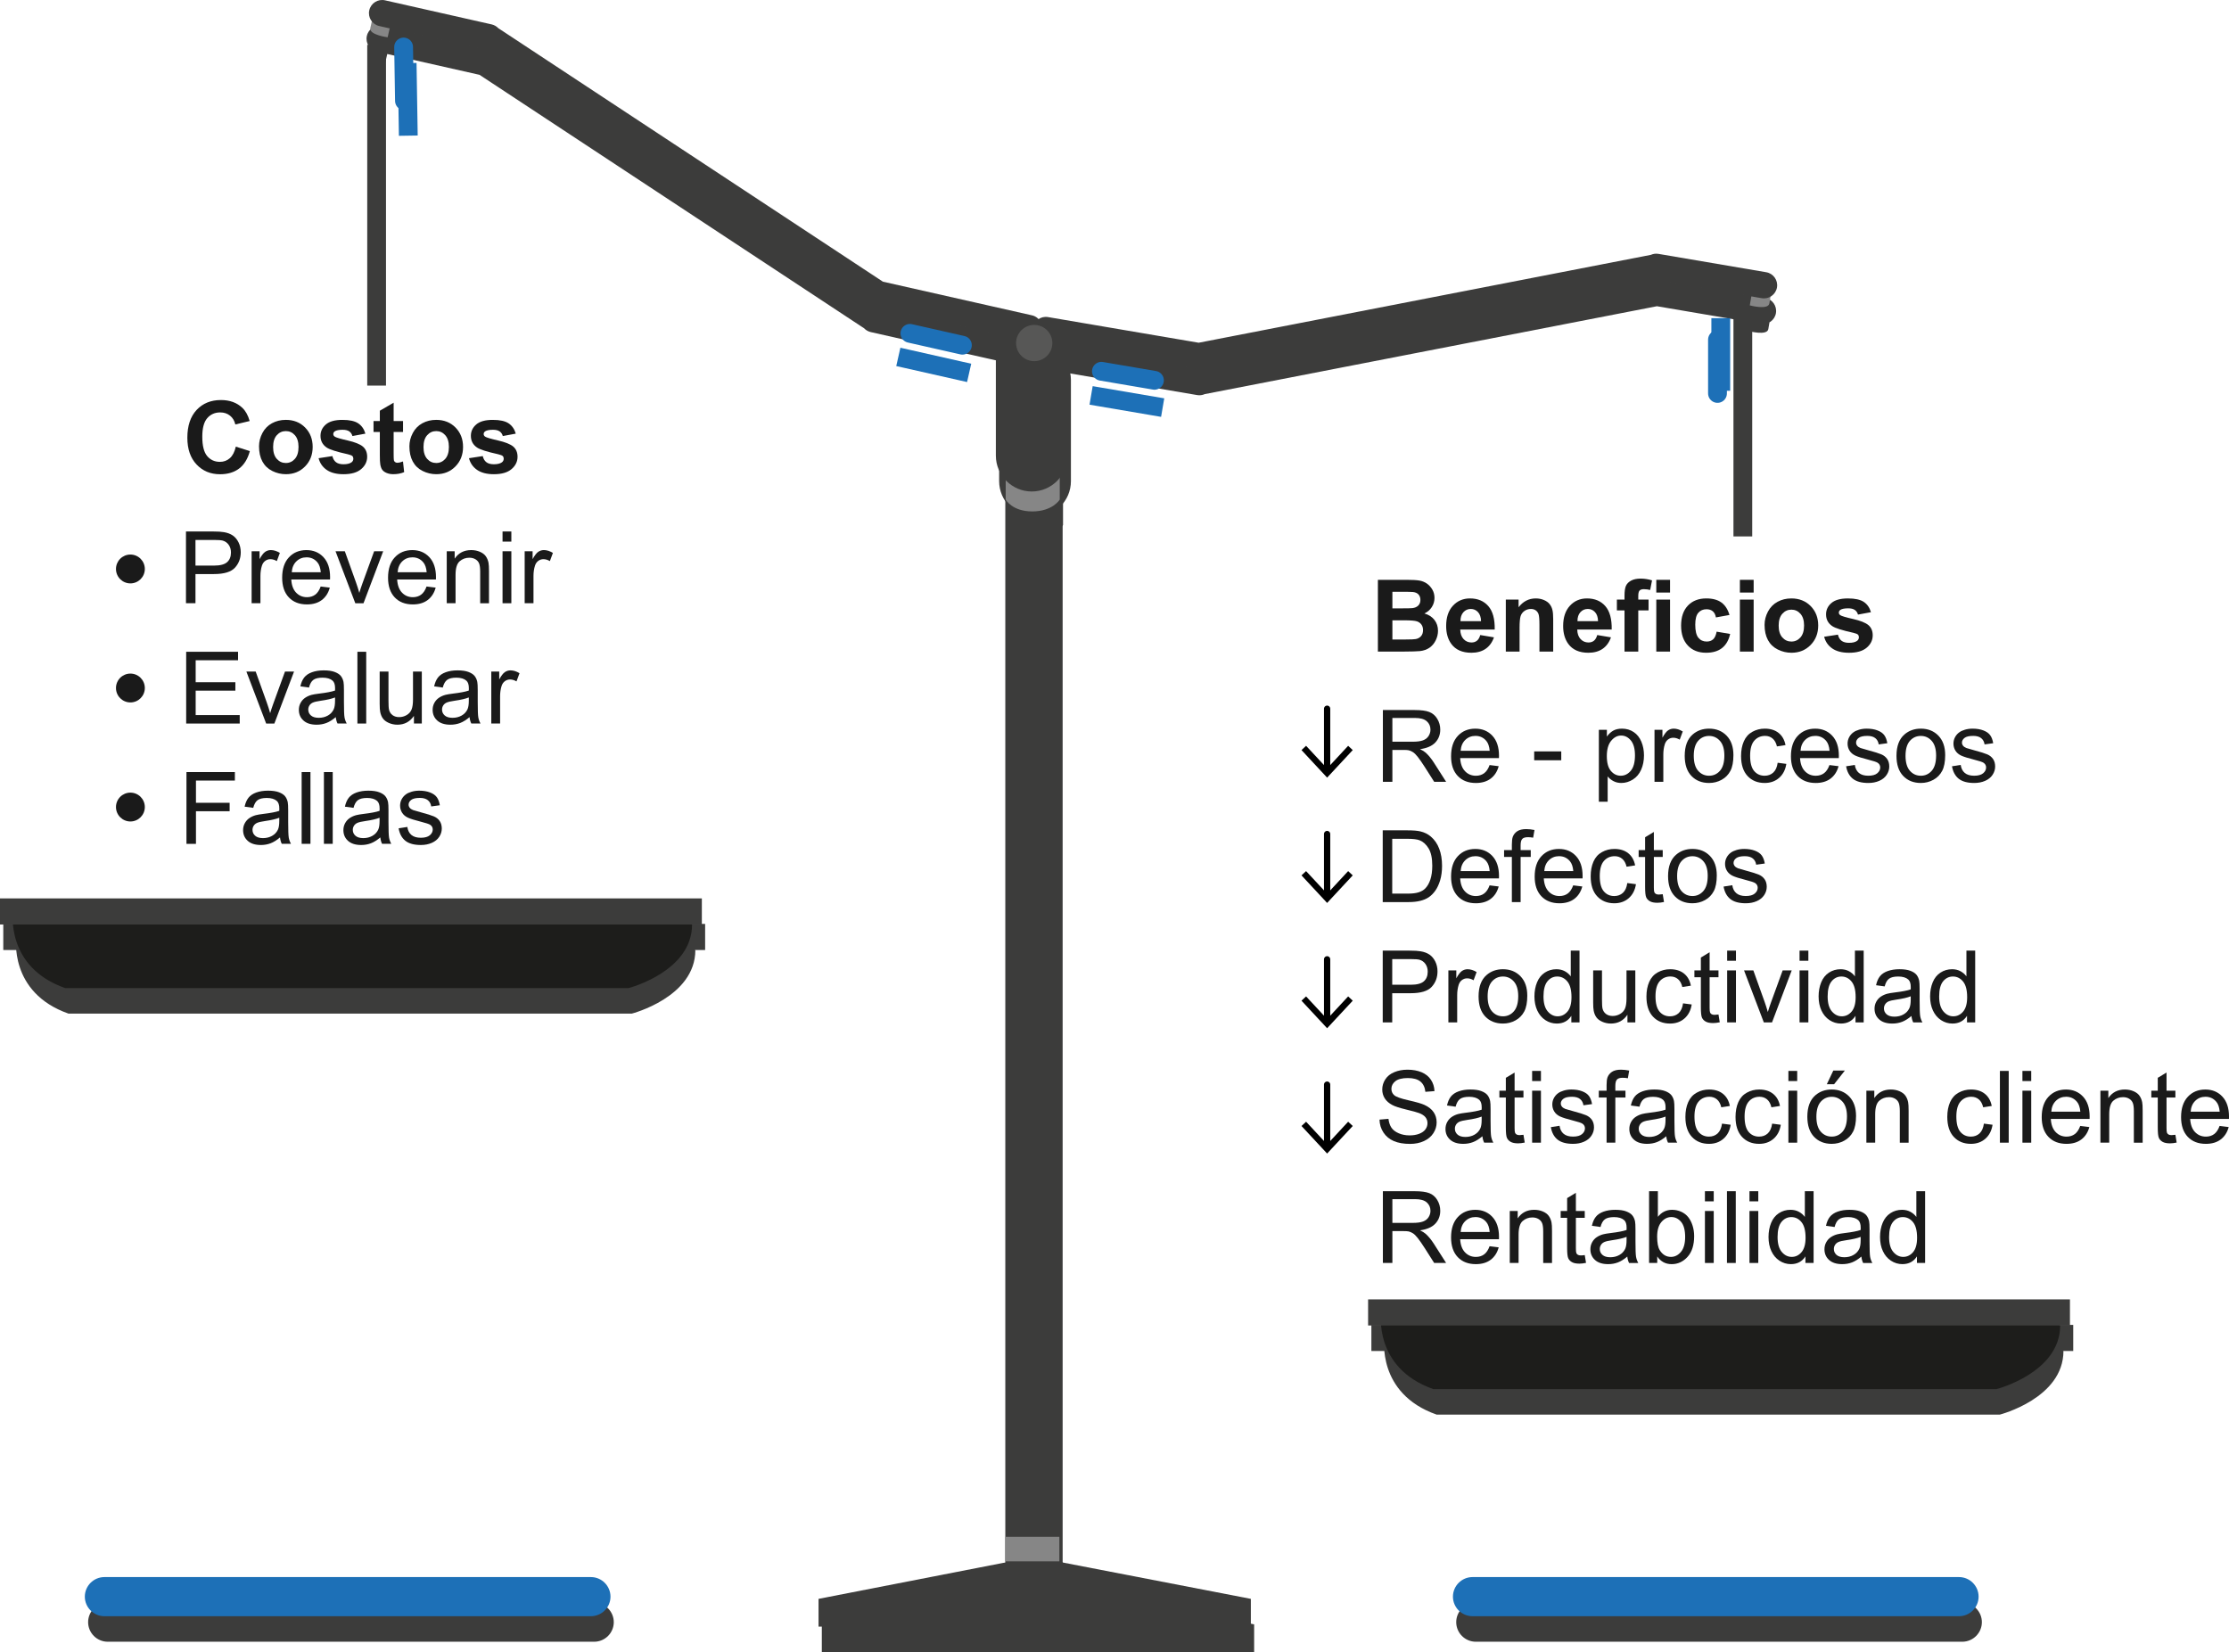<?xml version="1.0" encoding="utf-8"?>
<!-- Generator: Adobe Illustrator 21.0.0, SVG Export Plug-In . SVG Version: 6.00 Build 0)  -->
<svg version="1.1" id="Capa_1" xmlns="http://www.w3.org/2000/svg" xmlns:xlink="http://www.w3.org/1999/xlink" x="0px" y="0px"
	 viewBox="0 0 355.744 263.695" style="enable-background:new 0 0 355.744 263.695;" xml:space="preserve">
<g>
	<g>
		<g>
			<path style="fill:#1A1A1A;" d="M37.636,71.289l2.242,0.711c-0.344,1.25-0.915,2.179-1.715,2.785
				s-1.813,0.91-3.043,0.91c-1.52,0-2.771-0.519-3.75-1.559s-1.469-2.46-1.469-4.262
				c0-1.906,0.492-3.387,1.477-4.441s2.278-1.582,3.883-1.582c1.401,0,2.539,0.414,3.414,1.242
				c0.52,0.489,0.911,1.192,1.172,2.109l-2.289,0.547c-0.136-0.594-0.418-1.062-0.848-1.406
				s-0.952-0.516-1.566-0.516c-0.849,0-1.538,0.305-2.066,0.914s-0.793,1.597-0.793,2.961
				c0,1.448,0.261,2.479,0.781,3.094s1.198,0.922,2.031,0.922c0.614,0,1.144-0.195,1.586-0.586
				S37.444,72.128,37.636,71.289z"/>
		</g>
		<g>
			<path style="fill:#1A1A1A;" d="M41.34,71.234c0-0.73,0.18-1.435,0.539-2.117s0.868-1.203,1.527-1.562
				s1.395-0.539,2.207-0.539c1.255,0,2.284,0.407,3.086,1.223s1.203,1.845,1.203,3.09
				c0,1.255-0.405,2.296-1.215,3.121s-1.829,1.238-3.059,1.238c-0.761,0-1.485-0.172-2.176-0.516
				s-1.215-0.848-1.574-1.512S41.34,72.188,41.34,71.234z M43.59,71.352c0,0.823,0.195,1.453,0.586,1.891
				s0.872,0.656,1.445,0.656s1.054-0.219,1.441-0.656s0.582-1.073,0.582-1.906c0-0.812-0.194-1.438-0.582-1.875
				s-0.868-0.656-1.441-0.656s-1.055,0.219-1.445,0.656S43.59,70.528,43.59,71.352z"/>
		</g>
		<g>
			<path style="fill:#1A1A1A;" d="M50.847,73.133l2.203-0.336c0.094,0.427,0.284,0.751,0.57,0.973
				s0.688,0.332,1.203,0.332c0.567,0,0.995-0.104,1.281-0.312c0.192-0.145,0.289-0.341,0.289-0.586
				c0-0.167-0.052-0.305-0.156-0.414c-0.109-0.104-0.354-0.2-0.734-0.289c-1.77-0.391-2.894-0.747-3.367-1.07
				c-0.656-0.448-0.984-1.07-0.984-1.867c0-0.719,0.284-1.323,0.852-1.812s1.448-0.734,2.641-0.734
				c1.136,0,1.98,0.185,2.531,0.555s0.933,0.917,1.141,1.641l-2.07,0.383c-0.089-0.323-0.257-0.57-0.504-0.742
				s-0.601-0.258-1.059-0.258c-0.578,0-0.992,0.081-1.242,0.242c-0.167,0.114-0.25,0.263-0.25,0.445
				c0,0.156,0.073,0.289,0.219,0.398c0.198,0.145,0.882,0.352,2.051,0.617s1.985,0.591,2.449,0.977
				c0.458,0.391,0.688,0.935,0.688,1.633c0,0.761-0.317,1.414-0.953,1.961s-1.575,0.82-2.82,0.82
				c-1.13,0-2.024-0.23-2.684-0.688S51.05,73.919,50.847,73.133z"/>
		</g>
		<g>
			<path style="fill:#1A1A1A;" d="M64.324,67.203v1.75h-1.5v3.344c0,0.677,0.015,1.071,0.043,1.184
				s0.094,0.204,0.195,0.277s0.226,0.109,0.371,0.109c0.203,0,0.497-0.07,0.883-0.211l0.188,1.703
				c-0.511,0.219-1.089,0.328-1.734,0.328c-0.396,0-0.753-0.066-1.07-0.199s-0.551-0.305-0.699-0.516
				s-0.251-0.496-0.309-0.856c-0.047-0.255-0.07-0.77-0.07-1.547v-3.617H59.613v-1.75h1.008v-1.648l2.203-1.281
				v2.93H64.324z"/>
		</g>
		<g>
			<path style="fill:#1A1A1A;" d="M65.34,71.234c0-0.73,0.18-1.435,0.539-2.117s0.868-1.203,1.527-1.562
				s1.395-0.539,2.207-0.539c1.255,0,2.284,0.407,3.086,1.223s1.203,1.845,1.203,3.09
				c0,1.255-0.405,2.296-1.215,3.121s-1.829,1.238-3.059,1.238c-0.761,0-1.485-0.172-2.176-0.516
				s-1.215-0.848-1.574-1.512S65.34,72.188,65.34,71.234z M67.59,71.352c0,0.823,0.195,1.453,0.586,1.891
				s0.872,0.656,1.445,0.656s1.054-0.219,1.441-0.656s0.582-1.073,0.582-1.906c0-0.812-0.194-1.438-0.582-1.875
				s-0.868-0.656-1.441-0.656s-1.055,0.219-1.445,0.656S67.59,70.528,67.59,71.352z"/>
		</g>
		<g>
			<path style="fill:#1A1A1A;" d="M74.847,73.133l2.203-0.336c0.094,0.427,0.284,0.751,0.57,0.973
				s0.688,0.332,1.203,0.332c0.567,0,0.995-0.104,1.281-0.312c0.192-0.145,0.289-0.341,0.289-0.586
				c0-0.167-0.052-0.305-0.156-0.414c-0.109-0.104-0.354-0.2-0.734-0.289c-1.77-0.391-2.894-0.747-3.367-1.07
				c-0.656-0.448-0.984-1.07-0.984-1.867c0-0.719,0.284-1.323,0.852-1.812s1.448-0.734,2.641-0.734
				c1.136,0,1.98,0.185,2.531,0.555s0.933,0.917,1.141,1.641l-2.07,0.383c-0.089-0.323-0.257-0.57-0.504-0.742
				s-0.601-0.258-1.059-0.258c-0.578,0-0.992,0.081-1.242,0.242c-0.167,0.114-0.25,0.263-0.25,0.445
				c0,0.156,0.073,0.289,0.219,0.398c0.198,0.145,0.882,0.352,2.051,0.617s1.985,0.591,2.449,0.977
				c0.458,0.391,0.688,0.935,0.688,1.633c0,0.761-0.317,1.414-0.953,1.961s-1.575,0.82-2.82,0.82
				c-1.13,0-2.024-0.23-2.684-0.688S75.05,73.919,74.847,73.133z"/>
		</g>
	</g>
	<g>
		<g>
			<g>
				<path style="fill:#1A1A1A;" d="M29.681,96.283V84.83h4.32c0.761,0,1.341,0.036,1.742,0.109
					c0.562,0.094,1.034,0.273,1.414,0.535s0.686,0.632,0.918,1.105s0.348,0.995,0.348,1.562
					c0,0.974-0.31,1.798-0.93,2.473s-1.739,1.012-3.359,1.012H31.197v4.656H29.681z M31.197,90.275h2.961
					c0.98,0,1.675-0.183,2.086-0.547s0.617-0.878,0.617-1.539c0-0.479-0.121-0.89-0.363-1.23
					s-0.561-0.566-0.957-0.676c-0.255-0.067-0.727-0.102-1.414-0.102H31.197V90.275z"/>
			</g>
			<g>
				<path style="fill:#1A1A1A;" d="M40.158,96.283v-8.297h1.266v1.258c0.323-0.589,0.621-0.977,0.894-1.164
					s0.574-0.281,0.902-0.281c0.474,0,0.956,0.151,1.445,0.453l-0.484,1.305c-0.344-0.203-0.688-0.305-1.031-0.305
					c-0.308,0-0.583,0.093-0.828,0.277s-0.419,0.441-0.523,0.769c-0.156,0.5-0.234,1.047-0.234,1.641v4.344H40.158z"
					/>
			</g>
			<g>
				<path style="fill:#1A1A1A;" d="M51.181,93.612l1.453,0.18c-0.23,0.849-0.653,1.508-1.273,1.977
					s-1.411,0.703-2.375,0.703c-1.214,0-2.176-0.374-2.887-1.121s-1.066-1.796-1.066-3.144
					c0-1.395,0.359-2.479,1.078-3.25s1.651-1.156,2.797-1.156c1.109,0,2.016,0.378,2.719,1.133
					s1.055,1.817,1.055,3.188c0,0.083-0.003,0.208-0.008,0.375h-6.188c0.052,0.911,0.31,1.609,0.773,2.094
					s1.042,0.727,1.734,0.727c0.516,0,0.956-0.136,1.32-0.406S50.968,94.205,51.181,93.612z M46.564,91.338h4.633
					c-0.062-0.698-0.239-1.222-0.531-1.57c-0.448-0.542-1.028-0.812-1.742-0.812c-0.645,0-1.188,0.216-1.629,0.648
					S46.611,90.614,46.564,91.338z"/>
			</g>
			<g>
				<path style="fill:#1A1A1A;" d="M56.705,96.283l-3.156-8.297h1.484l1.781,4.969
					c0.192,0.536,0.37,1.094,0.531,1.672c0.125-0.438,0.3-0.964,0.523-1.578l1.844-5.062h1.445l-3.141,8.297
					H56.705z"/>
			</g>
			<g>
				<path style="fill:#1A1A1A;" d="M68.08,93.612l1.453,0.18c-0.23,0.849-0.653,1.508-1.273,1.977
					s-1.411,0.703-2.375,0.703c-1.214,0-2.176-0.374-2.887-1.121s-1.066-1.796-1.066-3.144
					c0-1.395,0.359-2.479,1.078-3.25s1.651-1.156,2.797-1.156c1.109,0,2.016,0.378,2.719,1.133
					s1.055,1.817,1.055,3.188c0,0.083-0.003,0.208-0.008,0.375h-6.188c0.052,0.911,0.31,1.609,0.773,2.094
					s1.042,0.727,1.734,0.727c0.516,0,0.956-0.136,1.32-0.406S67.866,94.205,68.08,93.612z M63.463,91.338h4.633
					c-0.062-0.698-0.239-1.222-0.531-1.57c-0.448-0.542-1.028-0.812-1.742-0.812c-0.645,0-1.188,0.216-1.629,0.648
					S63.51,90.614,63.463,91.338z"/>
			</g>
			<g>
				<path style="fill:#1A1A1A;" d="M71.299,96.283v-8.297h1.266v1.18c0.609-0.911,1.489-1.367,2.641-1.367
					c0.5,0,0.96,0.09,1.379,0.27s0.733,0.415,0.941,0.707s0.354,0.638,0.438,1.039
					c0.052,0.261,0.078,0.716,0.078,1.367v5.102h-1.406v-5.047c0-0.573-0.055-1.001-0.164-1.285
					s-0.304-0.511-0.582-0.68s-0.606-0.254-0.981-0.254c-0.599,0-1.116,0.19-1.551,0.57
					s-0.652,1.102-0.652,2.164v4.531H71.299z"/>
			</g>
			<g>
				<path style="fill:#1A1A1A;" d="M80.205,86.447v-1.617h1.406v1.617H80.205z M80.205,96.283v-8.297h1.406v8.297
					H80.205z"/>
			</g>
			<g>
				<path style="fill:#1A1A1A;" d="M83.736,96.283v-8.297h1.266v1.258c0.323-0.589,0.621-0.977,0.894-1.164
					s0.574-0.281,0.902-0.281c0.474,0,0.956,0.151,1.445,0.453l-0.484,1.305c-0.344-0.203-0.688-0.305-1.031-0.305
					c-0.308,0-0.583,0.093-0.828,0.277s-0.419,0.441-0.523,0.769c-0.156,0.5-0.234,1.047-0.234,1.641v4.344H83.736z"
					/>
			</g>
			<g>
				<path style="fill:#1A1A1A;" d="M29.713,115.484v-11.453h8.281v1.352h-6.766v3.508h6.336v1.344h-6.336v3.898h7.031
					v1.352H29.713z"/>
			</g>
			<g>
				<path style="fill:#1A1A1A;" d="M42.478,115.484l-3.156-8.297h1.484l1.781,4.969
					c0.192,0.536,0.37,1.094,0.531,1.672c0.125-0.438,0.3-0.964,0.523-1.578l1.844-5.062h1.445l-3.141,8.297
					H42.478z"/>
			</g>
			<g>
				<path style="fill:#1A1A1A;" d="M53.588,114.46c-0.52,0.442-1.022,0.755-1.504,0.938s-0.999,0.273-1.551,0.273
					c-0.911,0-1.612-0.223-2.102-0.668s-0.734-1.015-0.734-1.707c0-0.406,0.093-0.777,0.277-1.113
					s0.427-0.606,0.727-0.809s0.637-0.356,1.012-0.461c0.276-0.073,0.692-0.144,1.25-0.211
					c1.136-0.136,1.972-0.297,2.508-0.484c0.005-0.192,0.008-0.315,0.008-0.367c0-0.573-0.133-0.977-0.398-1.211
					c-0.359-0.317-0.894-0.477-1.602-0.477c-0.661,0-1.149,0.116-1.465,0.348s-0.548,0.642-0.699,1.23
					l-1.375-0.188c0.125-0.589,0.331-1.063,0.617-1.426s0.7-0.641,1.242-0.836s1.169-0.293,1.883-0.293
					c0.708,0,1.284,0.083,1.727,0.25s0.769,0.376,0.977,0.629s0.354,0.571,0.438,0.957
					c0.047,0.239,0.07,0.672,0.07,1.297v1.875c0,1.308,0.03,2.134,0.09,2.481s0.179,0.679,0.355,0.996h-1.469
					C53.723,115.192,53.63,114.851,53.588,114.46z M53.471,111.32c-0.511,0.208-1.276,0.386-2.297,0.531
					c-0.578,0.083-0.987,0.177-1.227,0.281s-0.425,0.257-0.555,0.457s-0.195,0.423-0.195,0.668
					c0,0.375,0.142,0.688,0.426,0.938s0.699,0.375,1.246,0.375c0.542,0,1.023-0.118,1.445-0.355
					s0.731-0.561,0.93-0.973c0.151-0.317,0.227-0.786,0.227-1.406V111.32z"/>
			</g>
			<g>
				<path style="fill:#1A1A1A;" d="M57.041,115.484v-11.453h1.406v11.453H57.041z"/>
			</g>
			<g>
				<path style="fill:#1A1A1A;" d="M66.064,115.484v-1.219c-0.645,0.938-1.523,1.406-2.633,1.406
					c-0.489,0-0.946-0.094-1.371-0.281s-0.739-0.423-0.945-0.707s-0.351-0.632-0.434-1.043
					c-0.058-0.276-0.086-0.714-0.086-1.312v-5.141h1.406v4.602c0,0.734,0.028,1.23,0.086,1.484
					c0.089,0.37,0.276,0.66,0.562,0.871s0.641,0.316,1.062,0.316s0.817-0.108,1.188-0.324
					s0.632-0.511,0.785-0.883s0.231-0.913,0.231-1.621v-4.445h1.406v8.297H66.064z"/>
			</g>
			<g>
				<path style="fill:#1A1A1A;" d="M74.939,114.46c-0.52,0.442-1.022,0.755-1.504,0.938s-0.999,0.273-1.551,0.273
					c-0.911,0-1.612-0.223-2.102-0.668s-0.734-1.015-0.734-1.707c0-0.406,0.093-0.777,0.277-1.113
					s0.427-0.606,0.727-0.809s0.637-0.356,1.012-0.461c0.276-0.073,0.692-0.144,1.25-0.211
					c1.136-0.136,1.972-0.297,2.508-0.484c0.005-0.192,0.008-0.315,0.008-0.367c0-0.573-0.133-0.977-0.398-1.211
					c-0.359-0.317-0.894-0.477-1.602-0.477c-0.661,0-1.149,0.116-1.465,0.348s-0.548,0.642-0.699,1.23
					l-1.375-0.188c0.125-0.589,0.331-1.063,0.617-1.426s0.7-0.641,1.242-0.836s1.169-0.293,1.883-0.293
					c0.708,0,1.284,0.083,1.727,0.25s0.769,0.376,0.977,0.629s0.354,0.571,0.438,0.957
					c0.047,0.239,0.07,0.672,0.07,1.297v1.875c0,1.308,0.03,2.134,0.09,2.481s0.179,0.679,0.355,0.996h-1.469
					C75.075,115.192,74.981,114.851,74.939,114.46z M74.822,111.32c-0.511,0.208-1.276,0.386-2.297,0.531
					c-0.578,0.083-0.987,0.177-1.227,0.281s-0.425,0.257-0.555,0.457s-0.195,0.423-0.195,0.668
					c0,0.375,0.142,0.688,0.426,0.938s0.699,0.375,1.246,0.375c0.542,0,1.023-0.118,1.445-0.355
					s0.731-0.561,0.93-0.973c0.151-0.317,0.227-0.786,0.227-1.406V111.32z"/>
			</g>
			<g>
				<path style="fill:#1A1A1A;" d="M78.408,115.484v-8.297h1.266v1.258c0.323-0.589,0.621-0.977,0.894-1.164
					s0.574-0.281,0.902-0.281c0.474,0,0.956,0.151,1.445,0.453l-0.484,1.305c-0.344-0.203-0.688-0.305-1.031-0.305
					c-0.308,0-0.583,0.093-0.828,0.277s-0.419,0.441-0.523,0.769c-0.156,0.5-0.234,1.047-0.234,1.641v4.344H78.408z"
					/>
			</g>
			<g>
				<path style="fill:#1A1A1A;" d="M29.759,134.684v-11.453h7.727v1.352h-6.211v3.547h5.375v1.352h-5.375v5.203H29.759z"
					/>
			</g>
			<g>
				<path style="fill:#1A1A1A;" d="M44.689,133.66c-0.52,0.442-1.022,0.755-1.504,0.938s-0.999,0.273-1.551,0.273
					c-0.911,0-1.612-0.223-2.102-0.668s-0.734-1.015-0.734-1.707c0-0.406,0.093-0.777,0.277-1.113
					s0.427-0.606,0.727-0.809s0.637-0.356,1.012-0.461c0.276-0.073,0.692-0.144,1.25-0.211
					c1.136-0.136,1.972-0.297,2.508-0.484c0.005-0.192,0.008-0.315,0.008-0.367c0-0.573-0.133-0.977-0.398-1.211
					c-0.359-0.317-0.894-0.477-1.602-0.477c-0.661,0-1.149,0.116-1.465,0.348s-0.548,0.642-0.699,1.23
					l-1.375-0.188c0.125-0.589,0.331-1.063,0.617-1.426s0.7-0.641,1.242-0.836s1.169-0.293,1.883-0.293
					c0.708,0,1.284,0.083,1.727,0.25s0.769,0.376,0.977,0.629s0.354,0.571,0.438,0.957
					c0.047,0.239,0.07,0.672,0.07,1.297v1.875c0,1.308,0.03,2.134,0.09,2.481s0.179,0.679,0.355,0.996h-1.469
					C44.825,134.392,44.731,134.051,44.689,133.66z M44.572,130.52c-0.511,0.208-1.276,0.386-2.297,0.531
					c-0.578,0.083-0.987,0.177-1.227,0.281s-0.425,0.257-0.555,0.457s-0.195,0.423-0.195,0.668
					c0,0.375,0.142,0.688,0.426,0.938s0.699,0.375,1.246,0.375c0.542,0,1.023-0.118,1.445-0.355
					s0.731-0.561,0.93-0.973c0.151-0.317,0.227-0.786,0.227-1.406V130.52z"/>
			</g>
			<g>
				<path style="fill:#1A1A1A;" d="M48.142,134.684v-11.453h1.406v11.453H48.142z"/>
			</g>
			<g>
				<path style="fill:#1A1A1A;" d="M51.697,134.684v-11.453h1.406v11.453H51.697z"/>
			</g>
			<g>
				<path style="fill:#1A1A1A;" d="M60.697,133.66c-0.52,0.442-1.022,0.755-1.504,0.938s-0.999,0.273-1.551,0.273
					c-0.911,0-1.612-0.223-2.102-0.668s-0.734-1.015-0.734-1.707c0-0.406,0.093-0.777,0.277-1.113
					s0.427-0.606,0.727-0.809s0.637-0.356,1.012-0.461c0.276-0.073,0.692-0.144,1.25-0.211
					c1.136-0.136,1.972-0.297,2.508-0.484c0.005-0.192,0.008-0.315,0.008-0.367c0-0.573-0.133-0.977-0.398-1.211
					c-0.359-0.317-0.894-0.477-1.602-0.477c-0.661,0-1.149,0.116-1.465,0.348s-0.548,0.642-0.699,1.23
					l-1.375-0.188c0.125-0.589,0.331-1.063,0.617-1.426s0.7-0.641,1.242-0.836s1.169-0.293,1.883-0.293
					c0.708,0,1.284,0.083,1.727,0.25s0.769,0.376,0.977,0.629s0.354,0.571,0.438,0.957
					c0.047,0.239,0.07,0.672,0.07,1.297v1.875c0,1.308,0.03,2.134,0.09,2.481s0.179,0.679,0.355,0.996h-1.469
					C60.833,134.392,60.739,134.051,60.697,133.66z M60.58,130.52c-0.511,0.208-1.276,0.386-2.297,0.531
					c-0.578,0.083-0.987,0.177-1.227,0.281s-0.425,0.257-0.555,0.457s-0.195,0.423-0.195,0.668
					c0,0.375,0.142,0.688,0.426,0.938s0.699,0.375,1.246,0.375c0.542,0,1.023-0.118,1.445-0.355
					s0.731-0.561,0.93-0.973c0.151-0.317,0.227-0.786,0.227-1.406V130.52z"/>
			</g>
			<g>
				<path style="fill:#1A1A1A;" d="M63.619,132.207l1.391-0.219c0.078,0.558,0.296,0.984,0.652,1.281
					s0.856,0.445,1.496,0.445c0.645,0,1.125-0.132,1.438-0.395s0.469-0.571,0.469-0.926
					c0-0.317-0.138-0.567-0.414-0.75c-0.192-0.125-0.672-0.284-1.438-0.477c-1.031-0.261-1.746-0.485-2.144-0.676
					s-0.7-0.453-0.906-0.789s-0.309-0.707-0.309-1.113c0-0.37,0.085-0.712,0.254-1.027s0.399-0.577,0.691-0.785
					c0.219-0.161,0.517-0.298,0.894-0.41s0.782-0.168,1.215-0.168c0.651,0,1.223,0.094,1.715,0.281
					s0.856,0.441,1.09,0.762s0.396,0.749,0.484,1.285l-1.375,0.188c-0.062-0.427-0.243-0.761-0.543-1
					s-0.723-0.359-1.27-0.359c-0.645,0-1.106,0.106-1.383,0.32s-0.414,0.464-0.414,0.75
					c0,0.183,0.058,0.347,0.172,0.492c0.114,0.151,0.294,0.276,0.539,0.375c0.141,0.052,0.555,0.172,1.242,0.359
					c0.995,0.266,1.688,0.483,2.082,0.652s0.702,0.415,0.926,0.738s0.336,0.724,0.336,1.203
					c0,0.469-0.137,0.91-0.41,1.324s-0.668,0.734-1.184,0.961s-1.099,0.34-1.75,0.34
					c-1.078,0-1.899-0.224-2.465-0.672S63.775,133.087,63.619,132.207z"/>
			</g>
		</g>
	</g>
	<g>
		<circle style="fill:#1A1A1A;" cx="20.812" cy="90.814" r="2.302"/>
	</g>
	<g>
		<circle style="fill:#1A1A1A;" cx="20.812" cy="109.814" r="2.302"/>
	</g>
	<g>
		<circle style="fill:#1A1A1A;" cx="20.812" cy="128.814" r="2.302"/>
	</g>
</g>
<g>
	<g>
		<g>
			<path style="fill:#1A1A1A;" d="M219.911,92.547h4.578c0.906,0,1.582,0.038,2.027,0.113s0.844,0.233,1.195,0.473
				s0.644,0.559,0.879,0.957s0.352,0.845,0.352,1.34c0,0.536-0.144,1.028-0.434,1.477s-0.681,0.784-1.176,1.008
				c0.698,0.203,1.234,0.55,1.609,1.039s0.562,1.065,0.562,1.727c0,0.52-0.121,1.027-0.363,1.52
				s-0.573,0.886-0.992,1.18s-0.936,0.476-1.551,0.543c-0.386,0.042-1.315,0.067-2.789,0.078h-3.898V92.547z
				 M222.223,94.453v2.648h1.516c0.901,0,1.461-0.013,1.68-0.039c0.396-0.047,0.707-0.184,0.934-0.41
				s0.34-0.524,0.34-0.894c0-0.354-0.098-0.642-0.293-0.863s-0.485-0.355-0.871-0.402
				c-0.23-0.026-0.888-0.039-1.977-0.039H222.223z M222.223,99.008v3.062h2.141c0.833,0,1.362-0.023,1.586-0.07
				c0.344-0.062,0.624-0.215,0.84-0.457s0.324-0.566,0.324-0.973c0-0.344-0.083-0.636-0.25-0.875
				s-0.407-0.414-0.723-0.523s-0.999-0.164-2.051-0.164H222.223z"/>
		</g>
		<g>
			<path style="fill:#1A1A1A;" d="M236.247,101.359l2.188,0.367c-0.281,0.802-0.726,1.413-1.332,1.832
				s-1.366,0.629-2.277,0.629c-1.442,0-2.511-0.472-3.203-1.414c-0.547-0.755-0.82-1.708-0.82-2.859
				c0-1.375,0.359-2.452,1.078-3.231s1.628-1.168,2.727-1.168c1.234,0,2.208,0.407,2.922,1.223
				s1.055,2.063,1.023,3.746h-5.5c0.016,0.651,0.192,1.157,0.531,1.52s0.761,0.543,1.266,0.543
				c0.344,0,0.633-0.094,0.867-0.281S236.127,101.776,236.247,101.359z M236.372,99.141
				c-0.016-0.636-0.18-1.118-0.492-1.449s-0.692-0.496-1.141-0.496c-0.479,0-0.875,0.175-1.188,0.523
				s-0.466,0.823-0.461,1.422H236.372z"/>
		</g>
		<g>
			<path style="fill:#1A1A1A;" d="M247.887,104h-2.195v-4.234c0-0.895-0.047-1.476-0.141-1.738
				s-0.246-0.468-0.457-0.613s-0.465-0.219-0.762-0.219c-0.38,0-0.722,0.104-1.023,0.312s-0.509,0.484-0.621,0.828
				s-0.168,0.98-0.168,1.906v3.758h-2.195v-8.297h2.039v1.219c0.724-0.938,1.636-1.406,2.734-1.406
				c0.484,0,0.927,0.087,1.328,0.262s0.704,0.398,0.91,0.668s0.349,0.578,0.43,0.922s0.121,0.836,0.121,1.477
				V104z"/>
		</g>
		<g>
			<path style="fill:#1A1A1A;" d="M254.919,101.359l2.188,0.367c-0.281,0.802-0.726,1.413-1.332,1.832
				c-0.606,0.419-1.366,0.629-2.277,0.629c-1.442,0-2.511-0.472-3.203-1.414c-0.547-0.755-0.82-1.708-0.82-2.859
				c0-1.375,0.359-2.452,1.078-3.231s1.628-1.168,2.727-1.168c1.234,0,2.208,0.407,2.922,1.223
				c0.714,0.815,1.055,2.063,1.023,3.746h-5.5c0.016,0.651,0.192,1.157,0.531,1.52s0.761,0.543,1.266,0.543
				c0.344,0,0.633-0.094,0.867-0.281S254.799,101.776,254.919,101.359z M255.044,99.141
				c-0.016-0.636-0.18-1.118-0.492-1.449s-0.692-0.496-1.141-0.496c-0.479,0-0.875,0.175-1.188,0.523
				s-0.466,0.823-0.461,1.422H255.044z"/>
		</g>
		<g>
			<path style="fill:#1A1A1A;" d="M258.051,95.703h1.219v-0.625c0-0.698,0.074-1.219,0.223-1.562
				s0.422-0.624,0.82-0.84s0.902-0.324,1.512-0.324c0.625,0,1.237,0.094,1.836,0.281l-0.297,1.531
				c-0.349-0.083-0.685-0.125-1.008-0.125c-0.317,0-0.546,0.074-0.684,0.223s-0.207,0.434-0.207,0.856v0.586h1.641
				v1.727h-1.641v6.57h-2.195v-6.57h-1.219V95.703z"/>
		</g>
		<g>
			<path style="fill:#1A1A1A;" d="M264.341,94.578V92.547h2.195v2.031H264.341z M264.341,104v-8.297h2.195v8.297
				H264.341z"/>
		</g>
		<g>
			<path style="fill:#1A1A1A;" d="M276.02,98.156l-2.164,0.391c-0.073-0.433-0.238-0.758-0.496-0.977
				s-0.593-0.328-1.004-0.328c-0.547,0-0.983,0.189-1.309,0.566s-0.488,1.009-0.488,1.895
				c0,0.984,0.165,1.68,0.496,2.086s0.774,0.609,1.332,0.609c0.417,0,0.758-0.118,1.023-0.355
				s0.453-0.644,0.562-1.223l2.156,0.367c-0.224,0.989-0.653,1.737-1.289,2.242s-1.487,0.758-2.555,0.758
				c-1.214,0-2.181-0.383-2.902-1.148s-1.082-1.825-1.082-3.18c0-1.37,0.362-2.437,1.086-3.199
				s1.703-1.145,2.938-1.145c1.011,0,1.813,0.218,2.41,0.652S275.76,97.266,276.02,98.156z"/>
		</g>
		<g>
			<path style="fill:#1A1A1A;" d="M277.684,94.578V92.547h2.195v2.031H277.684z M277.684,104v-8.297h2.195v8.297
				H277.684z"/>
		</g>
		<g>
			<path style="fill:#1A1A1A;" d="M281.622,99.734c0-0.73,0.18-1.435,0.539-2.117s0.868-1.203,1.527-1.562
				s1.395-0.539,2.207-0.539c1.255,0,2.284,0.407,3.086,1.223s1.203,1.845,1.203,3.09
				c0,1.255-0.405,2.296-1.215,3.121s-1.829,1.238-3.059,1.238c-0.761,0-1.485-0.172-2.176-0.516
				s-1.215-0.848-1.574-1.512S281.622,100.688,281.622,99.734z M283.872,99.852c0,0.823,0.195,1.453,0.586,1.891
				s0.872,0.656,1.445,0.656s1.054-0.219,1.441-0.656s0.582-1.073,0.582-1.906c0-0.812-0.194-1.438-0.582-1.875
				s-0.868-0.656-1.441-0.656s-1.055,0.219-1.445,0.656S283.872,99.028,283.872,99.852z"/>
		</g>
		<g>
			<path style="fill:#1A1A1A;" d="M291.13,101.633l2.203-0.336c0.094,0.427,0.284,0.751,0.57,0.973
				s0.688,0.332,1.203,0.332c0.567,0,0.995-0.104,1.281-0.312c0.192-0.145,0.289-0.341,0.289-0.586
				c0-0.167-0.052-0.305-0.156-0.414c-0.109-0.104-0.354-0.2-0.734-0.289c-1.77-0.391-2.894-0.747-3.367-1.07
				c-0.656-0.448-0.984-1.07-0.984-1.867c0-0.719,0.284-1.323,0.852-1.812s1.448-0.734,2.641-0.734
				c1.136,0,1.98,0.185,2.531,0.555s0.933,0.917,1.141,1.641l-2.07,0.383c-0.089-0.323-0.257-0.57-0.504-0.742
				s-0.601-0.258-1.059-0.258c-0.578,0-0.992,0.081-1.242,0.242c-0.167,0.114-0.25,0.263-0.25,0.445
				c0,0.156,0.073,0.289,0.219,0.398c0.198,0.145,0.882,0.352,2.051,0.617s1.985,0.591,2.449,0.977
				c0.458,0.391,0.688,0.935,0.688,1.633c0,0.761-0.317,1.414-0.953,1.961s-1.575,0.82-2.82,0.82
				c-1.13,0-2.024-0.23-2.684-0.688S291.333,102.419,291.13,101.633z"/>
		</g>
	</g>
	<g>
		<g>
			<g>
				<path style="fill:#1A1A1A;" d="M220.705,124.783v-11.453h5.078c1.02,0,1.797,0.102,2.328,0.309
					s0.956,0.569,1.273,1.09s0.477,1.097,0.477,1.727c0,0.812-0.263,1.497-0.789,2.055s-1.339,0.911-2.438,1.062
					c0.401,0.192,0.706,0.383,0.914,0.57c0.442,0.406,0.862,0.914,1.258,1.523l1.992,3.117h-1.906l-1.516-2.383
					c-0.442-0.688-0.808-1.214-1.094-1.578s-0.543-0.62-0.769-0.766s-0.457-0.247-0.691-0.305
					c-0.172-0.036-0.453-0.055-0.844-0.055h-1.758v5.086H220.705z M222.22,118.385h3.258
					c0.692,0,1.234-0.071,1.625-0.215s0.688-0.372,0.891-0.688s0.305-0.657,0.305-1.027
					c0-0.542-0.196-0.987-0.59-1.336s-1.015-0.523-1.863-0.523h-3.625V118.385z"/>
			</g>
			<g>
				<path style="fill:#1A1A1A;" d="M237.736,122.112l1.453,0.18c-0.23,0.849-0.653,1.508-1.273,1.977
					s-1.411,0.703-2.375,0.703c-1.214,0-2.176-0.374-2.887-1.121s-1.066-1.796-1.066-3.144
					c0-1.395,0.359-2.479,1.078-3.25s1.651-1.156,2.797-1.156c1.109,0,2.016,0.378,2.719,1.133
					s1.055,1.817,1.055,3.188c0,0.083-0.003,0.208-0.008,0.375h-6.188c0.052,0.911,0.31,1.609,0.773,2.094
					s1.042,0.727,1.734,0.727c0.516,0,0.956-0.136,1.32-0.406S237.522,122.705,237.736,122.112z M233.119,119.838
					h4.633c-0.062-0.698-0.239-1.222-0.531-1.57c-0.448-0.542-1.028-0.812-1.742-0.812
					c-0.645,0-1.188,0.216-1.629,0.648S233.166,119.114,233.119,119.838z"/>
			</g>
			<g>
				<path style="fill:#1A1A1A;" d="M244.853,121.346v-1.414h4.32v1.414H244.853z"/>
			</g>
			<g>
				<path style="fill:#1A1A1A;" d="M255.174,127.963v-11.477h1.281v1.078c0.302-0.422,0.644-0.738,1.023-0.949
					s0.841-0.316,1.383-0.316c0.708,0,1.333,0.183,1.875,0.547s0.95,0.879,1.227,1.543s0.414,1.392,0.414,2.184
					c0,0.849-0.152,1.613-0.457,2.293s-0.747,1.2-1.328,1.562s-1.191,0.543-1.832,0.543
					c-0.469,0-0.89-0.099-1.262-0.297s-0.679-0.448-0.918-0.75v4.039H255.174z M256.447,120.682
					c0,1.067,0.216,1.856,0.648,2.367s0.956,0.766,1.57,0.766c0.625,0,1.16-0.265,1.605-0.793
					s0.668-1.348,0.668-2.457c0-1.058-0.218-1.849-0.652-2.375s-0.954-0.789-1.559-0.789
					c-0.599,0-1.129,0.28-1.59,0.84S256.447,119.614,256.447,120.682z"/>
			</g>
			<g>
				<path style="fill:#1A1A1A;" d="M264.056,124.783v-8.297h1.266v1.258c0.323-0.589,0.621-0.977,0.894-1.164
					s0.574-0.281,0.902-0.281c0.474,0,0.956,0.151,1.445,0.453l-0.484,1.305c-0.344-0.203-0.688-0.305-1.031-0.305
					c-0.308,0-0.583,0.093-0.828,0.277s-0.419,0.441-0.523,0.769c-0.156,0.5-0.234,1.047-0.234,1.641v4.344H264.056z
					"/>
			</g>
			<g>
				<path style="fill:#1A1A1A;" d="M268.877,120.635c0-1.536,0.427-2.675,1.281-3.414
					c0.714-0.614,1.583-0.922,2.609-0.922c1.141,0,2.073,0.374,2.797,1.121s1.086,1.78,1.086,3.098
					c0,1.067-0.16,1.907-0.48,2.519s-0.786,1.087-1.398,1.426s-1.28,0.508-2.004,0.508
					c-1.161,0-2.101-0.372-2.816-1.117S268.877,122.036,268.877,120.635z M270.322,120.635
					c0,1.062,0.231,1.858,0.695,2.387s1.047,0.793,1.75,0.793c0.698,0,1.278-0.266,1.742-0.797
					s0.695-1.341,0.695-2.43c0-1.026-0.233-1.804-0.699-2.332s-1.046-0.793-1.738-0.793
					c-0.703,0-1.286,0.263-1.75,0.789S270.322,119.572,270.322,120.635z"/>
			</g>
			<g>
				<path style="fill:#1A1A1A;" d="M283.713,121.744l1.383,0.18c-0.151,0.953-0.538,1.699-1.16,2.238
					s-1.387,0.809-2.293,0.809c-1.136,0-2.048-0.371-2.738-1.113s-1.035-1.806-1.035-3.191
					c0-0.895,0.148-1.68,0.445-2.352s0.749-1.176,1.355-1.512s1.267-0.504,1.98-0.504
					c0.901,0,1.638,0.228,2.211,0.684s0.94,1.103,1.102,1.941l-1.367,0.211c-0.13-0.558-0.36-0.977-0.691-1.258
					s-0.731-0.422-1.199-0.422c-0.708,0-1.284,0.254-1.727,0.762s-0.664,1.312-0.664,2.41
					c0,1.114,0.214,1.925,0.641,2.43s0.984,0.758,1.672,0.758c0.552,0,1.013-0.169,1.383-0.508
					S283.614,122.447,283.713,121.744z"/>
			</g>
			<g>
				<path style="fill:#1A1A1A;" d="M291.978,122.112l1.453,0.18c-0.23,0.849-0.653,1.508-1.273,1.977
					s-1.411,0.703-2.375,0.703c-1.214,0-2.176-0.374-2.887-1.121s-1.066-1.796-1.066-3.144
					c0-1.395,0.359-2.479,1.078-3.25s1.651-1.156,2.797-1.156c1.109,0,2.016,0.378,2.719,1.133
					s1.055,1.817,1.055,3.188c0,0.083-0.003,0.208-0.008,0.375h-6.188c0.052,0.911,0.31,1.609,0.773,2.094
					s1.042,0.727,1.734,0.727c0.516,0,0.956-0.136,1.32-0.406S291.764,122.705,291.978,122.112z M287.361,119.838
					h4.633c-0.062-0.698-0.239-1.222-0.531-1.57c-0.448-0.542-1.028-0.812-1.742-0.812
					c-0.645,0-1.188,0.216-1.629,0.648S287.408,119.114,287.361,119.838z"/>
			</g>
			<g>
				<path style="fill:#1A1A1A;" d="M294.635,122.307l1.391-0.219c0.078,0.558,0.296,0.984,0.652,1.281
					s0.856,0.445,1.496,0.445c0.645,0,1.125-0.132,1.438-0.395s0.469-0.571,0.469-0.926
					c0-0.317-0.138-0.567-0.414-0.75c-0.192-0.125-0.672-0.284-1.438-0.477c-1.031-0.261-1.746-0.485-2.144-0.676
					s-0.7-0.453-0.906-0.789s-0.309-0.707-0.309-1.113c0-0.37,0.085-0.712,0.254-1.027s0.399-0.577,0.691-0.785
					c0.219-0.161,0.517-0.298,0.894-0.41s0.782-0.168,1.215-0.168c0.651,0,1.223,0.094,1.715,0.281
					s0.856,0.441,1.09,0.762s0.396,0.749,0.484,1.285l-1.375,0.188c-0.062-0.427-0.243-0.761-0.543-1
					s-0.723-0.359-1.27-0.359c-0.645,0-1.106,0.106-1.383,0.32s-0.414,0.464-0.414,0.75
					c0,0.183,0.058,0.347,0.172,0.492c0.114,0.151,0.294,0.276,0.539,0.375c0.141,0.052,0.555,0.172,1.242,0.359
					c0.995,0.266,1.688,0.483,2.082,0.652s0.702,0.415,0.926,0.738s0.336,0.724,0.336,1.203
					c0,0.469-0.137,0.91-0.41,1.324s-0.668,0.734-1.184,0.961s-1.099,0.34-1.75,0.34
					c-1.078,0-1.899-0.224-2.465-0.672S294.791,123.187,294.635,122.307z"/>
			</g>
			<g>
				<path style="fill:#1A1A1A;" d="M302.674,120.635c0-1.536,0.427-2.675,1.281-3.414
					c0.714-0.614,1.583-0.922,2.609-0.922c1.141,0,2.073,0.374,2.797,1.121s1.086,1.78,1.086,3.098
					c0,1.067-0.16,1.907-0.48,2.519s-0.786,1.087-1.398,1.426s-1.28,0.508-2.004,0.508
					c-1.161,0-2.101-0.372-2.816-1.117S302.674,122.036,302.674,120.635z M304.119,120.635
					c0,1.062,0.231,1.858,0.695,2.387s1.047,0.793,1.75,0.793c0.698,0,1.278-0.266,1.742-0.797
					s0.695-1.341,0.695-2.43c0-1.026-0.233-1.804-0.699-2.332s-1.046-0.793-1.738-0.793
					c-0.703,0-1.286,0.263-1.75,0.789S304.119,119.572,304.119,120.635z"/>
			</g>
			<g>
				<path style="fill:#1A1A1A;" d="M311.533,122.307l1.391-0.219c0.078,0.558,0.296,0.984,0.652,1.281
					s0.856,0.445,1.496,0.445c0.645,0,1.125-0.132,1.438-0.395s0.469-0.571,0.469-0.926
					c0-0.317-0.138-0.567-0.414-0.75c-0.192-0.125-0.672-0.284-1.438-0.477c-1.031-0.261-1.746-0.485-2.144-0.676
					s-0.7-0.453-0.906-0.789s-0.309-0.707-0.309-1.113c0-0.37,0.085-0.712,0.254-1.027s0.399-0.577,0.691-0.785
					c0.219-0.161,0.517-0.298,0.894-0.41s0.782-0.168,1.215-0.168c0.651,0,1.223,0.094,1.715,0.281
					s0.856,0.441,1.09,0.762s0.396,0.749,0.484,1.285l-1.375,0.188c-0.062-0.427-0.243-0.761-0.543-1
					s-0.723-0.359-1.27-0.359c-0.645,0-1.106,0.106-1.383,0.32s-0.414,0.464-0.414,0.75
					c0,0.183,0.058,0.347,0.172,0.492c0.114,0.151,0.294,0.276,0.539,0.375c0.141,0.052,0.555,0.172,1.242,0.359
					c0.995,0.266,1.688,0.483,2.082,0.652s0.702,0.415,0.926,0.738s0.336,0.724,0.336,1.203
					c0,0.469-0.137,0.91-0.41,1.324s-0.668,0.734-1.184,0.961s-1.099,0.34-1.75,0.34
					c-1.078,0-1.899-0.224-2.465-0.672S311.689,123.187,311.533,122.307z"/>
			</g>
			<g>
				<path style="fill:#1A1A1A;" d="M220.681,143.983v-11.453h3.945c0.891,0,1.57,0.055,2.039,0.164
					c0.656,0.151,1.216,0.425,1.68,0.82c0.605,0.511,1.056,1.163,1.355,1.957s0.449,1.702,0.449,2.723
					c0,0.87-0.102,1.641-0.305,2.312s-0.464,1.228-0.781,1.668s-0.665,0.786-1.043,1.039s-0.833,0.444-1.367,0.574
					s-1.147,0.195-1.84,0.195H220.681z M222.197,142.632h2.445c0.755,0,1.348-0.07,1.777-0.211
					s0.772-0.339,1.027-0.594c0.359-0.359,0.64-0.843,0.84-1.449s0.301-1.343,0.301-2.207
					c0-1.198-0.196-2.118-0.59-2.762s-0.871-1.074-1.434-1.293c-0.406-0.156-1.06-0.234-1.961-0.234h-2.406
					V142.632z"/>
			</g>
			<g>
				<path style="fill:#1A1A1A;" d="M237.736,141.312l1.453,0.18c-0.23,0.849-0.653,1.508-1.273,1.977
					s-1.411,0.703-2.375,0.703c-1.214,0-2.176-0.374-2.887-1.121s-1.066-1.796-1.066-3.144
					c0-1.395,0.359-2.479,1.078-3.25s1.651-1.156,2.797-1.156c1.109,0,2.016,0.378,2.719,1.133
					s1.055,1.817,1.055,3.188c0,0.083-0.003,0.208-0.008,0.375h-6.188c0.052,0.911,0.31,1.609,0.773,2.094
					s1.042,0.727,1.734,0.727c0.516,0,0.956-0.136,1.32-0.406S237.522,141.905,237.736,141.312z M233.119,139.038
					h4.633c-0.062-0.698-0.239-1.222-0.531-1.57c-0.448-0.542-1.028-0.812-1.742-0.812
					c-0.645,0-1.188,0.216-1.629,0.648S233.166,138.315,233.119,139.038z"/>
			</g>
			<g>
				<path style="fill:#1A1A1A;" d="M241.291,143.983v-7.203h-1.242v-1.094h1.242v-0.883
					c0-0.558,0.05-0.972,0.148-1.242c0.136-0.364,0.374-0.66,0.715-0.887s0.819-0.34,1.434-0.34
					c0.396,0,0.833,0.047,1.312,0.141l-0.211,1.227c-0.292-0.052-0.567-0.078-0.828-0.078
					c-0.427,0-0.73,0.091-0.906,0.273s-0.266,0.523-0.266,1.023v0.766h1.617v1.094h-1.617v7.203H241.291z"/>
			</g>
			<g>
				<path style="fill:#1A1A1A;" d="M251.08,141.312l1.453,0.18c-0.23,0.849-0.653,1.508-1.273,1.977
					s-1.411,0.703-2.375,0.703c-1.214,0-2.176-0.374-2.887-1.121s-1.066-1.796-1.066-3.144
					c0-1.395,0.359-2.479,1.078-3.25s1.651-1.156,2.797-1.156c1.109,0,2.016,0.378,2.719,1.133
					s1.055,1.817,1.055,3.188c0,0.083-0.003,0.208-0.008,0.375h-6.188c0.052,0.911,0.31,1.609,0.773,2.094
					s1.042,0.727,1.734,0.727c0.516,0,0.956-0.136,1.32-0.406S250.866,141.905,251.08,141.312z M246.463,139.038
					h4.633c-0.062-0.698-0.239-1.222-0.531-1.57c-0.448-0.542-1.028-0.812-1.742-0.812
					c-0.645,0-1.188,0.216-1.629,0.648S246.51,138.315,246.463,139.038z"/>
			</g>
			<g>
				<path style="fill:#1A1A1A;" d="M259.713,140.945l1.383,0.18c-0.151,0.953-0.538,1.699-1.16,2.238
					s-1.387,0.809-2.293,0.809c-1.136,0-2.048-0.371-2.738-1.113s-1.035-1.806-1.035-3.191
					c0-0.895,0.148-1.68,0.445-2.352s0.749-1.176,1.355-1.512c0.606-0.336,1.267-0.504,1.98-0.504
					c0.901,0,1.638,0.228,2.211,0.684s0.94,1.103,1.102,1.941l-1.367,0.211c-0.13-0.558-0.36-0.977-0.691-1.258
					s-0.731-0.422-1.199-0.422c-0.708,0-1.284,0.254-1.726,0.762c-0.442,0.508-0.664,1.312-0.664,2.41
					c0,1.114,0.214,1.925,0.641,2.43c0.427,0.505,0.984,0.758,1.672,0.758c0.552,0,1.013-0.169,1.383-0.508
					S259.614,141.648,259.713,140.945z"/>
			</g>
			<g>
				<path style="fill:#1A1A1A;" d="M265.369,142.726l0.203,1.242c-0.396,0.083-0.75,0.125-1.062,0.125
					c-0.511,0-0.906-0.081-1.188-0.242s-0.479-0.374-0.594-0.637s-0.172-0.816-0.172-1.66v-4.773h-1.031v-1.094
					h1.031v-2.055l1.398-0.844v2.898h1.414v1.094h-1.414v4.852c0,0.401,0.024,0.659,0.074,0.773
					s0.13,0.206,0.242,0.273s0.273,0.102,0.48,0.102C264.908,142.78,265.114,142.762,265.369,142.726z"/>
			</g>
			<g>
				<path style="fill:#1A1A1A;" d="M266.221,139.835c0-1.536,0.427-2.675,1.281-3.414
					c0.714-0.614,1.583-0.922,2.609-0.922c1.141,0,2.073,0.374,2.797,1.121s1.086,1.78,1.086,3.098
					c0,1.067-0.16,1.907-0.48,2.519s-0.786,1.087-1.398,1.426s-1.28,0.508-2.004,0.508
					c-1.161,0-2.101-0.372-2.816-1.117S266.221,141.237,266.221,139.835z M267.666,139.835
					c0,1.062,0.231,1.858,0.695,2.387s1.047,0.793,1.75,0.793c0.698,0,1.278-0.266,1.742-0.797
					s0.695-1.341,0.695-2.43c0-1.026-0.233-1.804-0.699-2.332s-1.046-0.793-1.738-0.793
					c-0.703,0-1.286,0.263-1.75,0.789S267.666,138.773,267.666,139.835z"/>
			</g>
			<g>
				<path style="fill:#1A1A1A;" d="M275.08,141.507l1.391-0.219c0.078,0.558,0.296,0.984,0.652,1.281
					s0.856,0.445,1.496,0.445c0.645,0,1.125-0.132,1.438-0.395s0.469-0.571,0.469-0.926
					c0-0.317-0.138-0.567-0.414-0.75c-0.192-0.125-0.672-0.284-1.438-0.477c-1.031-0.261-1.746-0.485-2.144-0.676
					s-0.7-0.453-0.906-0.789s-0.309-0.707-0.309-1.113c0-0.37,0.085-0.712,0.254-1.027s0.399-0.577,0.691-0.785
					c0.219-0.161,0.517-0.298,0.894-0.41s0.782-0.168,1.215-0.168c0.651,0,1.223,0.094,1.715,0.281
					s0.856,0.441,1.09,0.762s0.396,0.749,0.484,1.285l-1.375,0.188c-0.062-0.427-0.243-0.761-0.543-1
					s-0.723-0.359-1.27-0.359c-0.645,0-1.106,0.106-1.383,0.32s-0.414,0.464-0.414,0.75
					c0,0.183,0.058,0.347,0.172,0.492c0.114,0.151,0.294,0.276,0.539,0.375c0.141,0.052,0.555,0.172,1.242,0.359
					c0.995,0.266,1.688,0.483,2.082,0.652s0.702,0.415,0.926,0.738s0.336,0.724,0.336,1.203
					c0,0.469-0.137,0.91-0.41,1.324s-0.668,0.734-1.184,0.961s-1.099,0.34-1.75,0.34
					c-1.078,0-1.899-0.224-2.465-0.672S275.236,142.387,275.08,141.507z"/>
			</g>
			<g>
				<path style="fill:#1A1A1A;" d="M220.681,163.184v-11.453h4.32c0.761,0,1.341,0.036,1.742,0.109
					c0.562,0.094,1.034,0.273,1.414,0.535s0.686,0.632,0.918,1.105s0.348,0.995,0.348,1.562
					c0,0.974-0.31,1.798-0.93,2.473s-1.739,1.012-3.359,1.012h-2.938v4.656H220.681z M222.197,157.176h2.961
					c0.98,0,1.675-0.183,2.086-0.547s0.617-0.878,0.617-1.539c0-0.479-0.121-0.89-0.363-1.23
					s-0.561-0.566-0.957-0.676c-0.255-0.067-0.727-0.102-1.414-0.102h-2.93V157.176z"/>
			</g>
			<g>
				<path style="fill:#1A1A1A;" d="M231.158,163.184v-8.297h1.266v1.258c0.323-0.589,0.621-0.977,0.894-1.164
					s0.574-0.281,0.902-0.281c0.474,0,0.956,0.151,1.445,0.453l-0.484,1.305c-0.344-0.203-0.688-0.305-1.031-0.305
					c-0.308,0-0.583,0.093-0.828,0.277s-0.419,0.441-0.523,0.769c-0.156,0.5-0.234,1.047-0.234,1.641v4.344H231.158z"
					/>
			</g>
			<g>
				<path style="fill:#1A1A1A;" d="M235.978,159.035c0-1.536,0.427-2.675,1.281-3.414
					c0.714-0.614,1.583-0.922,2.609-0.922c1.141,0,2.073,0.374,2.797,1.121s1.086,1.78,1.086,3.098
					c0,1.067-0.16,1.907-0.48,2.519s-0.786,1.087-1.398,1.426s-1.28,0.508-2.004,0.508
					c-1.161,0-2.101-0.372-2.816-1.117S235.978,160.437,235.978,159.035z M237.424,159.035
					c0,1.062,0.231,1.858,0.695,2.387s1.047,0.793,1.75,0.793c0.698,0,1.278-0.266,1.742-0.797
					s0.695-1.341,0.695-2.43c0-1.026-0.233-1.804-0.699-2.332s-1.046-0.793-1.738-0.793
					c-0.703,0-1.286,0.263-1.75,0.789S237.424,157.973,237.424,159.035z"/>
			</g>
			<g>
				<path style="fill:#1A1A1A;" d="M250.783,163.184v-1.047c-0.526,0.823-1.3,1.234-2.32,1.234
					c-0.661,0-1.27-0.183-1.824-0.547s-0.984-0.874-1.289-1.527s-0.457-1.405-0.457-2.254
					c0-0.828,0.138-1.579,0.414-2.254s0.69-1.191,1.242-1.551s1.169-0.539,1.852-0.539
					c0.5,0,0.945,0.105,1.336,0.316s0.708,0.485,0.953,0.824v-4.109h1.398v11.453H250.783z M246.338,159.043
					c0,1.062,0.224,1.856,0.672,2.383s0.977,0.789,1.586,0.789c0.614,0,1.137-0.251,1.566-0.754
					s0.644-1.27,0.644-2.301c0-1.136-0.219-1.969-0.656-2.5s-0.977-0.797-1.617-0.797
					c-0.625,0-1.147,0.255-1.566,0.766S246.338,157.945,246.338,159.043z"/>
			</g>
			<g>
				<path style="fill:#1A1A1A;" d="M259.736,163.184v-1.219c-0.645,0.938-1.523,1.406-2.633,1.406
					c-0.489,0-0.946-0.094-1.371-0.281c-0.425-0.188-0.739-0.423-0.945-0.707s-0.351-0.632-0.434-1.043
					c-0.058-0.276-0.086-0.714-0.086-1.312v-5.141h1.406v4.602c0,0.734,0.028,1.23,0.086,1.484
					c0.089,0.37,0.276,0.66,0.562,0.871s0.641,0.316,1.062,0.316s0.817-0.108,1.188-0.324
					s0.632-0.511,0.785-0.883s0.231-0.913,0.231-1.621v-4.445h1.406v8.297H259.736z"/>
			</g>
			<g>
				<path style="fill:#1A1A1A;" d="M268.611,160.145l1.383,0.18c-0.151,0.953-0.538,1.699-1.16,2.238
					s-1.387,0.809-2.293,0.809c-1.136,0-2.048-0.371-2.738-1.113s-1.035-1.806-1.035-3.191
					c0-0.895,0.148-1.68,0.445-2.352s0.749-1.176,1.355-1.512s1.267-0.504,1.98-0.504
					c0.901,0,1.638,0.228,2.211,0.684s0.94,1.103,1.102,1.941l-1.367,0.211c-0.13-0.558-0.36-0.977-0.691-1.258
					s-0.731-0.422-1.199-0.422c-0.708,0-1.284,0.254-1.727,0.762s-0.664,1.312-0.664,2.41
					c0,1.114,0.214,1.925,0.641,2.43s0.984,0.758,1.672,0.758c0.552,0,1.013-0.169,1.383-0.508
					S268.512,160.848,268.611,160.145z"/>
			</g>
			<g>
				<path style="fill:#1A1A1A;" d="M274.267,161.926l0.203,1.242c-0.396,0.083-0.75,0.125-1.062,0.125
					c-0.511,0-0.906-0.081-1.188-0.242s-0.479-0.374-0.594-0.637s-0.172-0.816-0.172-1.66v-4.773h-1.031v-1.094
					h1.031v-2.055l1.398-0.844v2.898h1.414v1.094h-1.414v4.852c0,0.401,0.024,0.659,0.074,0.773
					s0.13,0.206,0.242,0.273s0.273,0.102,0.48,0.102C273.806,161.981,274.012,161.962,274.267,161.926z"/>
			</g>
			<g>
				<path style="fill:#1A1A1A;" d="M275.65,153.348v-1.617h1.406v1.617H275.65z M275.65,163.184v-8.297h1.406v8.297
					H275.65z"/>
			</g>
			<g>
				<path style="fill:#1A1A1A;" d="M281.502,163.184l-3.156-8.297h1.484l1.781,4.969
					c0.192,0.536,0.37,1.094,0.531,1.672c0.125-0.438,0.3-0.964,0.523-1.578l1.844-5.062h1.445l-3.141,8.297
					H281.502z"/>
			</g>
			<g>
				<path style="fill:#1A1A1A;" d="M287.205,153.348v-1.617h1.406v1.617H287.205z M287.205,163.184v-8.297h1.406v8.297
					H287.205z"/>
			</g>
			<g>
				<path style="fill:#1A1A1A;" d="M296.135,163.184v-1.047c-0.526,0.823-1.3,1.234-2.32,1.234
					c-0.661,0-1.27-0.183-1.824-0.547s-0.984-0.874-1.289-1.527s-0.457-1.405-0.457-2.254
					c0-0.828,0.138-1.579,0.414-2.254s0.69-1.191,1.242-1.551s1.169-0.539,1.852-0.539
					c0.5,0,0.945,0.105,1.336,0.316s0.708,0.485,0.953,0.824v-4.109h1.398v11.453H296.135z M291.689,159.043
					c0,1.062,0.224,1.856,0.672,2.383s0.977,0.789,1.586,0.789c0.614,0,1.137-0.251,1.566-0.754
					s0.644-1.27,0.644-2.301c0-1.136-0.219-1.969-0.656-2.5s-0.977-0.797-1.617-0.797
					c-0.625,0-1.147,0.255-1.566,0.766S291.689,157.945,291.689,159.043z"/>
			</g>
			<g>
				<path style="fill:#1A1A1A;" d="M305.064,162.16c-0.52,0.442-1.022,0.755-1.504,0.938s-0.999,0.273-1.551,0.273
					c-0.911,0-1.612-0.223-2.102-0.668s-0.734-1.015-0.734-1.707c0-0.406,0.093-0.777,0.277-1.113
					s0.427-0.606,0.727-0.809s0.637-0.356,1.012-0.461c0.276-0.073,0.692-0.144,1.25-0.211
					c1.136-0.136,1.972-0.297,2.508-0.484c0.005-0.192,0.008-0.315,0.008-0.367c0-0.573-0.133-0.977-0.398-1.211
					c-0.359-0.317-0.894-0.477-1.602-0.477c-0.661,0-1.149,0.116-1.465,0.348s-0.548,0.642-0.699,1.23
					l-1.375-0.188c0.125-0.589,0.331-1.063,0.617-1.426s0.7-0.641,1.242-0.836s1.169-0.293,1.883-0.293
					c0.708,0,1.284,0.083,1.727,0.25s0.769,0.376,0.977,0.629s0.354,0.571,0.438,0.957
					c0.047,0.239,0.07,0.672,0.07,1.297v1.875c0,1.308,0.03,2.134,0.09,2.481s0.179,0.679,0.355,0.996h-1.469
					C305.2,162.892,305.106,162.551,305.064,162.16z M304.947,159.02c-0.511,0.208-1.276,0.386-2.297,0.531
					c-0.578,0.083-0.987,0.177-1.227,0.281s-0.425,0.257-0.555,0.457s-0.195,0.423-0.195,0.668
					c0,0.375,0.142,0.688,0.426,0.938s0.699,0.375,1.246,0.375c0.542,0,1.023-0.118,1.445-0.355
					s0.731-0.561,0.93-0.973c0.151-0.317,0.227-0.786,0.227-1.406V159.02z"/>
			</g>
			<g>
				<path style="fill:#1A1A1A;" d="M313.931,163.184v-1.047c-0.526,0.823-1.3,1.234-2.32,1.234
					c-0.661,0-1.27-0.183-1.824-0.547s-0.984-0.874-1.289-1.527s-0.457-1.405-0.457-2.254
					c0-0.828,0.138-1.579,0.414-2.254s0.69-1.191,1.242-1.551s1.169-0.539,1.852-0.539
					c0.5,0,0.945,0.105,1.336,0.316s0.708,0.485,0.953,0.824v-4.109h1.398v11.453H313.931z M309.486,159.043
					c0,1.062,0.224,1.856,0.672,2.383s0.977,0.789,1.586,0.789c0.614,0,1.137-0.251,1.566-0.754
					s0.644-1.27,0.644-2.301c0-1.136-0.219-1.969-0.656-2.5s-0.977-0.797-1.617-0.797
					c-0.625,0-1.147,0.255-1.566,0.766S309.486,157.945,309.486,159.043z"/>
			</g>
			<g>
				<path style="fill:#1A1A1A;" d="M220.166,178.703l1.43-0.125c0.067,0.573,0.226,1.043,0.473,1.41
					s0.632,0.664,1.152,0.891s1.106,0.34,1.758,0.34c0.578,0,1.089-0.086,1.531-0.258s0.772-0.407,0.988-0.707
					s0.324-0.626,0.324-0.981c0-0.359-0.104-0.673-0.312-0.941s-0.552-0.493-1.031-0.676
					c-0.308-0.12-0.987-0.306-2.039-0.559s-1.789-0.491-2.211-0.715c-0.547-0.286-0.954-0.642-1.223-1.066
					s-0.402-0.899-0.402-1.426c0-0.578,0.164-1.118,0.492-1.621s0.808-0.884,1.438-1.145s1.331-0.391,2.102-0.391
					c0.849,0,1.598,0.137,2.246,0.41s1.147,0.676,1.496,1.207s0.536,1.133,0.562,1.805l-1.453,0.109
					c-0.078-0.724-0.343-1.27-0.793-1.641s-1.116-0.555-1.996-0.555c-0.917,0-1.585,0.168-2.004,0.504
					s-0.629,0.741-0.629,1.215c0,0.411,0.148,0.75,0.445,1.016c0.292,0.266,1.054,0.538,2.285,0.816
					s2.077,0.522,2.535,0.731c0.667,0.308,1.159,0.696,1.477,1.168s0.477,1.015,0.477,1.629
					c0,0.609-0.175,1.184-0.523,1.723s-0.851,0.958-1.504,1.258s-1.39,0.449-2.207,0.449
					c-1.036,0-1.905-0.151-2.606-0.453s-1.25-0.757-1.648-1.363S220.186,179.469,220.166,178.703z"/>
			</g>
			<g>
				<path style="fill:#1A1A1A;" d="M236.588,181.359c-0.52,0.442-1.022,0.755-1.504,0.938s-0.999,0.273-1.551,0.273
					c-0.911,0-1.612-0.223-2.102-0.668s-0.734-1.015-0.734-1.707c0-0.406,0.093-0.777,0.277-1.113
					s0.427-0.606,0.727-0.809s0.637-0.356,1.012-0.461c0.276-0.073,0.692-0.144,1.25-0.211
					c1.136-0.136,1.972-0.297,2.508-0.484c0.005-0.192,0.008-0.315,0.008-0.367c0-0.573-0.133-0.977-0.398-1.211
					c-0.359-0.317-0.894-0.477-1.602-0.477c-0.661,0-1.149,0.116-1.465,0.348s-0.548,0.642-0.699,1.23
					l-1.375-0.188c0.125-0.589,0.331-1.063,0.617-1.426s0.7-0.641,1.242-0.836s1.169-0.293,1.883-0.293
					c0.708,0,1.284,0.083,1.727,0.25s0.769,0.376,0.977,0.629s0.354,0.571,0.438,0.957
					c0.047,0.239,0.07,0.672,0.07,1.297v1.875c0,1.308,0.03,2.134,0.09,2.481s0.179,0.679,0.355,0.996h-1.469
					C236.723,182.091,236.63,181.75,236.588,181.359z M236.47,178.219c-0.511,0.208-1.276,0.386-2.297,0.531
					c-0.578,0.083-0.987,0.177-1.227,0.281s-0.425,0.257-0.555,0.457s-0.195,0.423-0.195,0.668
					c0,0.375,0.142,0.688,0.426,0.938s0.699,0.375,1.246,0.375c0.542,0,1.023-0.118,1.445-0.355
					s0.731-0.561,0.93-0.973c0.151-0.317,0.227-0.786,0.227-1.406V178.219z"/>
			</g>
			<g>
				<path style="fill:#1A1A1A;" d="M243.142,181.125l0.203,1.242c-0.396,0.083-0.75,0.125-1.062,0.125
					c-0.511,0-0.906-0.081-1.188-0.242s-0.479-0.374-0.594-0.637s-0.172-0.816-0.172-1.66v-4.773h-1.031v-1.094
					h1.031v-2.055l1.398-0.844v2.898h1.414v1.094h-1.414v4.852c0,0.401,0.024,0.659,0.074,0.773
					s0.13,0.206,0.242,0.273s0.273,0.102,0.48,0.102C242.681,181.18,242.887,181.161,243.142,181.125z"/>
			</g>
			<g>
				<path style="fill:#1A1A1A;" d="M244.525,172.547v-1.617h1.406v1.617H244.525z M244.525,182.383v-8.297h1.406v8.297
					H244.525z"/>
			</g>
			<g>
				<path style="fill:#1A1A1A;" d="M247.51,179.906l1.391-0.219c0.078,0.558,0.296,0.984,0.652,1.281
					s0.856,0.445,1.496,0.445c0.645,0,1.125-0.132,1.438-0.395s0.469-0.571,0.469-0.926
					c0-0.317-0.138-0.567-0.414-0.75c-0.192-0.125-0.672-0.284-1.438-0.477c-1.031-0.261-1.746-0.485-2.144-0.676
					s-0.7-0.453-0.906-0.789s-0.309-0.707-0.309-1.113c0-0.37,0.085-0.712,0.254-1.027s0.399-0.577,0.691-0.785
					c0.219-0.161,0.517-0.298,0.894-0.41s0.782-0.168,1.215-0.168c0.651,0,1.223,0.094,1.715,0.281
					s0.856,0.441,1.09,0.762s0.396,0.749,0.484,1.285l-1.375,0.188c-0.062-0.427-0.243-0.761-0.543-1
					s-0.723-0.359-1.27-0.359c-0.645,0-1.106,0.106-1.383,0.32s-0.414,0.464-0.414,0.75
					c0,0.183,0.058,0.347,0.172,0.492c0.114,0.151,0.294,0.276,0.539,0.375c0.141,0.052,0.555,0.172,1.242,0.359
					c0.995,0.266,1.688,0.483,2.082,0.652s0.702,0.415,0.926,0.738s0.336,0.724,0.336,1.203
					c0,0.469-0.137,0.91-0.41,1.324s-0.668,0.734-1.184,0.961s-1.099,0.34-1.75,0.34
					c-1.078,0-1.899-0.224-2.465-0.672S247.666,180.786,247.51,179.906z"/>
			</g>
			<g>
				<path style="fill:#1A1A1A;" d="M256.408,182.383v-7.203h-1.242v-1.094h1.242v-0.883c0-0.558,0.05-0.972,0.148-1.242
					c0.136-0.364,0.374-0.66,0.715-0.887s0.819-0.34,1.434-0.34c0.396,0,0.833,0.047,1.312,0.141l-0.211,1.227
					c-0.292-0.052-0.567-0.078-0.828-0.078c-0.427,0-0.73,0.091-0.906,0.273s-0.266,0.523-0.266,1.023v0.766h1.617
					v1.094h-1.617v7.203H256.408z"/>
			</g>
			<g>
				<path style="fill:#1A1A1A;" d="M265.931,181.359c-0.52,0.442-1.022,0.755-1.504,0.938s-0.999,0.273-1.551,0.273
					c-0.911,0-1.612-0.223-2.102-0.668s-0.734-1.015-0.734-1.707c0-0.406,0.093-0.777,0.277-1.113
					s0.427-0.606,0.727-0.809s0.637-0.356,1.012-0.461c0.276-0.073,0.692-0.144,1.25-0.211
					c1.136-0.136,1.972-0.297,2.508-0.484c0.005-0.192,0.008-0.315,0.008-0.367c0-0.573-0.133-0.977-0.398-1.211
					c-0.359-0.317-0.894-0.477-1.602-0.477c-0.661,0-1.149,0.116-1.465,0.348s-0.548,0.642-0.699,1.23
					l-1.375-0.188c0.125-0.589,0.331-1.063,0.617-1.426s0.7-0.641,1.242-0.836s1.169-0.293,1.883-0.293
					c0.708,0,1.284,0.083,1.727,0.25s0.769,0.376,0.977,0.629s0.354,0.571,0.438,0.957
					c0.047,0.239,0.07,0.672,0.07,1.297v1.875c0,1.308,0.03,2.134,0.09,2.481s0.179,0.679,0.355,0.996h-1.469
					C266.067,182.091,265.973,181.75,265.931,181.359z M265.814,178.219c-0.511,0.208-1.276,0.386-2.297,0.531
					c-0.578,0.083-0.987,0.177-1.227,0.281s-0.425,0.257-0.555,0.457s-0.195,0.423-0.195,0.668
					c0,0.375,0.142,0.688,0.426,0.938s0.699,0.375,1.246,0.375c0.542,0,1.023-0.118,1.445-0.355
					s0.731-0.561,0.93-0.973c0.151-0.317,0.227-0.786,0.227-1.406V178.219z"/>
			</g>
			<g>
				<path style="fill:#1A1A1A;" d="M274.83,179.344l1.383,0.18c-0.151,0.953-0.538,1.699-1.16,2.238
					s-1.387,0.809-2.293,0.809c-1.136,0-2.048-0.371-2.738-1.113s-1.035-1.806-1.035-3.191
					c0-0.895,0.148-1.68,0.445-2.352s0.749-1.176,1.355-1.512s1.267-0.504,1.98-0.504
					c0.901,0,1.638,0.228,2.211,0.684s0.94,1.103,1.102,1.941l-1.367,0.211c-0.13-0.558-0.36-0.977-0.691-1.258
					s-0.731-0.422-1.199-0.422c-0.708,0-1.284,0.254-1.727,0.762s-0.664,1.312-0.664,2.41
					c0,1.114,0.214,1.925,0.641,2.43s0.984,0.758,1.672,0.758c0.552,0,1.013-0.169,1.383-0.508
					S274.731,180.047,274.83,179.344z"/>
			</g>
			<g>
				<path style="fill:#1A1A1A;" d="M282.83,179.344l1.383,0.18c-0.151,0.953-0.538,1.699-1.16,2.238
					s-1.387,0.809-2.293,0.809c-1.136,0-2.048-0.371-2.738-1.113s-1.035-1.806-1.035-3.191
					c0-0.895,0.148-1.68,0.445-2.352s0.749-1.176,1.355-1.512s1.267-0.504,1.98-0.504
					c0.901,0,1.638,0.228,2.211,0.684s0.94,1.103,1.102,1.941l-1.367,0.211c-0.13-0.558-0.36-0.977-0.691-1.258
					s-0.731-0.422-1.199-0.422c-0.708,0-1.284,0.254-1.727,0.762s-0.664,1.312-0.664,2.41
					c0,1.114,0.214,1.925,0.641,2.43s0.984,0.758,1.672,0.758c0.552,0,1.013-0.169,1.383-0.508
					S282.731,180.047,282.83,179.344z"/>
			</g>
			<g>
				<path style="fill:#1A1A1A;" d="M285.424,172.547v-1.617h1.406v1.617H285.424z M285.424,182.383v-8.297h1.406v8.297
					H285.424z"/>
			</g>
			<g>
				<path style="fill:#1A1A1A;" d="M288.447,178.234c0-1.536,0.427-2.675,1.281-3.414
					c0.714-0.614,1.583-0.922,2.609-0.922c1.141,0,2.073,0.374,2.797,1.121s1.086,1.78,1.086,3.098
					c0,1.067-0.16,1.907-0.48,2.519s-0.786,1.087-1.398,1.426s-1.28,0.508-2.004,0.508
					c-1.161,0-2.101-0.372-2.816-1.117S288.447,179.636,288.447,178.234z M289.892,178.234
					c0,1.062,0.231,1.858,0.695,2.387s1.047,0.793,1.75,0.793c0.698,0,1.278-0.266,1.742-0.797
					s0.695-1.341,0.695-2.43c0-1.026-0.233-1.804-0.699-2.332s-1.046-0.793-1.738-0.793
					c-0.703,0-1.286,0.263-1.75,0.789S289.892,177.172,289.892,178.234z M291.556,173.055l1.039-2.188h1.844
					l-1.719,2.188H291.556z"/>
			</g>
			<g>
				<path style="fill:#1A1A1A;" d="M297.869,182.383v-8.297h1.266v1.18c0.609-0.911,1.489-1.367,2.641-1.367
					c0.5,0,0.96,0.09,1.379,0.27s0.733,0.415,0.941,0.707s0.354,0.638,0.438,1.039
					c0.052,0.261,0.078,0.716,0.078,1.367v5.102h-1.406v-5.047c0-0.573-0.055-1.001-0.164-1.285
					s-0.304-0.511-0.582-0.68s-0.606-0.254-0.981-0.254c-0.599,0-1.116,0.19-1.551,0.57
					s-0.652,1.102-0.652,2.164v4.531H297.869z"/>
			</g>
			<g>
				<path style="fill:#1A1A1A;" d="M316.627,179.344l1.383,0.18c-0.151,0.953-0.538,1.699-1.16,2.238
					s-1.387,0.809-2.293,0.809c-1.136,0-2.048-0.371-2.738-1.113s-1.035-1.806-1.035-3.191
					c0-0.895,0.148-1.68,0.445-2.352s0.749-1.176,1.355-1.512s1.267-0.504,1.98-0.504
					c0.901,0,1.638,0.228,2.211,0.684s0.94,1.103,1.102,1.941l-1.367,0.211c-0.13-0.558-0.36-0.977-0.691-1.258
					s-0.731-0.422-1.199-0.422c-0.708,0-1.284,0.254-1.727,0.762s-0.664,1.312-0.664,2.41
					c0,1.114,0.214,1.925,0.641,2.43s0.984,0.758,1.672,0.758c0.552,0,1.013-0.169,1.383-0.508
					S316.528,180.047,316.627,179.344z"/>
			</g>
			<g>
				<path style="fill:#1A1A1A;" d="M319.181,182.383v-11.453h1.406v11.453H319.181z"/>
			</g>
			<g>
				<path style="fill:#1A1A1A;" d="M322.775,172.547v-1.617h1.406v1.617H322.775z M322.775,182.383v-8.297h1.406v8.297
					H322.775z"/>
			</g>
			<g>
				<path style="fill:#1A1A1A;" d="M332.002,179.711l1.453,0.18c-0.23,0.849-0.653,1.508-1.273,1.977
					s-1.411,0.703-2.375,0.703c-1.214,0-2.176-0.374-2.887-1.121s-1.066-1.796-1.066-3.144
					c0-1.395,0.359-2.479,1.078-3.25s1.651-1.156,2.797-1.156c1.109,0,2.016,0.378,2.719,1.133
					s1.055,1.817,1.055,3.188c0,0.083-0.003,0.208-0.008,0.375h-6.188c0.052,0.911,0.31,1.609,0.773,2.094
					s1.042,0.727,1.734,0.727c0.516,0,0.956-0.136,1.32-0.406S331.788,180.305,332.002,179.711z M327.385,177.438
					h4.633c-0.062-0.698-0.239-1.222-0.531-1.57c-0.448-0.542-1.028-0.812-1.742-0.812
					c-0.645,0-1.188,0.216-1.629,0.648S327.431,176.714,327.385,177.438z"/>
			</g>
			<g>
				<path style="fill:#1A1A1A;" d="M335.221,182.383v-8.297h1.266v1.18c0.609-0.911,1.489-1.367,2.641-1.367
					c0.5,0,0.96,0.09,1.379,0.27s0.733,0.415,0.941,0.707s0.354,0.638,0.438,1.039
					c0.052,0.261,0.078,0.716,0.078,1.367v5.102h-1.406v-5.047c0-0.573-0.055-1.001-0.164-1.285
					s-0.304-0.511-0.582-0.68s-0.606-0.254-0.981-0.254c-0.599,0-1.116,0.19-1.551,0.57
					s-0.652,1.102-0.652,2.164v4.531H335.221z"/>
			</g>
			<g>
				<path style="fill:#1A1A1A;" d="M347.189,181.125l0.203,1.242c-0.396,0.083-0.75,0.125-1.062,0.125
					c-0.511,0-0.906-0.081-1.188-0.242s-0.479-0.374-0.594-0.637s-0.172-0.816-0.172-1.66v-4.773h-1.031v-1.094
					h1.031v-2.055l1.398-0.844v2.898h1.414v1.094h-1.414v4.852c0,0.401,0.024,0.659,0.074,0.773
					s0.13,0.206,0.242,0.273s0.273,0.102,0.48,0.102C346.728,181.18,346.934,181.161,347.189,181.125z"/>
			</g>
			<g>
				<path style="fill:#1A1A1A;" d="M354.244,179.711l1.453,0.18c-0.23,0.849-0.653,1.508-1.273,1.977
					s-1.411,0.703-2.375,0.703c-1.214,0-2.176-0.374-2.887-1.121s-1.066-1.796-1.066-3.144
					c0-1.395,0.359-2.479,1.078-3.25s1.651-1.156,2.797-1.156c1.109,0,2.016,0.378,2.719,1.133
					s1.055,1.817,1.055,3.188c0,0.083-0.003,0.208-0.008,0.375h-6.188c0.052,0.911,0.31,1.609,0.773,2.094
					s1.042,0.727,1.734,0.727c0.516,0,0.956-0.136,1.32-0.406S354.03,180.305,354.244,179.711z M349.627,177.438
					h4.633c-0.062-0.698-0.239-1.222-0.531-1.57c-0.448-0.542-1.028-0.812-1.742-0.812
					c-0.645,0-1.188,0.216-1.629,0.648S349.674,176.714,349.627,177.438z"/>
			</g>
			<g>
				<path style="fill:#1A1A1A;" d="M220.705,201.583V190.13h5.078c1.02,0,1.797,0.102,2.328,0.309
					s0.956,0.569,1.273,1.09s0.477,1.097,0.477,1.727c0,0.812-0.263,1.497-0.789,2.055s-1.339,0.911-2.438,1.062
					c0.401,0.192,0.706,0.383,0.914,0.57c0.442,0.406,0.862,0.914,1.258,1.523l1.992,3.117h-1.906l-1.516-2.383
					c-0.442-0.688-0.808-1.214-1.094-1.578s-0.543-0.62-0.769-0.766s-0.457-0.247-0.691-0.305
					c-0.172-0.036-0.453-0.055-0.844-0.055h-1.758v5.086H220.705z M222.22,195.185h3.258
					c0.692,0,1.234-0.071,1.625-0.215s0.688-0.372,0.891-0.688s0.305-0.657,0.305-1.027
					c0-0.542-0.196-0.987-0.59-1.336s-1.015-0.523-1.863-0.523h-3.625V195.185z"/>
			</g>
			<g>
				<path style="fill:#1A1A1A;" d="M237.736,198.911l1.453,0.18c-0.23,0.849-0.653,1.508-1.273,1.977
					s-1.411,0.703-2.375,0.703c-1.214,0-2.176-0.374-2.887-1.121s-1.066-1.796-1.066-3.144
					c0-1.395,0.359-2.479,1.078-3.25s1.651-1.156,2.797-1.156c1.109,0,2.016,0.378,2.719,1.133
					s1.055,1.817,1.055,3.188c0,0.083-0.003,0.208-0.008,0.375h-6.188c0.052,0.911,0.31,1.609,0.773,2.094
					s1.042,0.727,1.734,0.727c0.516,0,0.956-0.136,1.32-0.406S237.522,199.505,237.736,198.911z M233.119,196.638
					h4.633c-0.062-0.698-0.239-1.222-0.531-1.57c-0.448-0.542-1.028-0.812-1.742-0.812
					c-0.645,0-1.188,0.216-1.629,0.648S233.166,195.914,233.119,196.638z"/>
			</g>
			<g>
				<path style="fill:#1A1A1A;" d="M240.955,201.583v-8.297h1.266v1.18c0.609-0.911,1.489-1.367,2.641-1.367
					c0.5,0,0.96,0.09,1.379,0.27s0.733,0.415,0.941,0.707s0.354,0.638,0.438,1.039
					c0.052,0.261,0.078,0.716,0.078,1.367v5.102h-1.406v-5.047c0-0.573-0.055-1.001-0.164-1.285
					s-0.304-0.511-0.582-0.68s-0.606-0.254-0.981-0.254c-0.599,0-1.116,0.19-1.551,0.57
					s-0.652,1.102-0.652,2.164v4.531H240.955z"/>
			</g>
			<g>
				<path style="fill:#1A1A1A;" d="M252.924,200.325l0.203,1.242c-0.396,0.083-0.75,0.125-1.062,0.125
					c-0.511,0-0.906-0.081-1.188-0.242s-0.479-0.374-0.594-0.637s-0.172-0.816-0.172-1.66V194.38h-1.031v-1.094
					h1.031v-2.055l1.398-0.844v2.898h1.414v1.094h-1.414v4.852c0,0.401,0.024,0.659,0.074,0.773
					s0.13,0.206,0.242,0.273s0.273,0.102,0.48,0.102C252.463,200.38,252.669,200.362,252.924,200.325z"/>
			</g>
			<g>
				<path style="fill:#1A1A1A;" d="M259.713,200.56c-0.52,0.442-1.022,0.755-1.504,0.938s-0.999,0.273-1.551,0.273
					c-0.911,0-1.612-0.223-2.102-0.668s-0.734-1.015-0.734-1.707c0-0.406,0.093-0.777,0.277-1.113
					s0.427-0.606,0.727-0.809s0.637-0.356,1.012-0.461c0.276-0.073,0.692-0.144,1.25-0.211
					c1.136-0.136,1.972-0.297,2.508-0.484c0.005-0.192,0.008-0.315,0.008-0.367c0-0.573-0.133-0.977-0.398-1.211
					c-0.359-0.317-0.894-0.477-1.602-0.477c-0.661,0-1.149,0.116-1.465,0.348
					c-0.315,0.231-0.548,0.642-0.699,1.23l-1.375-0.188c0.125-0.589,0.331-1.063,0.617-1.426
					s0.7-0.641,1.242-0.836c0.542-0.195,1.169-0.293,1.883-0.293c0.708,0,1.284,0.083,1.727,0.25
					s0.769,0.376,0.977,0.629s0.354,0.571,0.438,0.957c0.047,0.239,0.07,0.672,0.07,1.297v1.875
					c0,1.308,0.03,2.134,0.09,2.481s0.179,0.679,0.355,0.996h-1.469
					C259.848,201.291,259.755,200.95,259.713,200.56z M259.596,197.419c-0.511,0.208-1.276,0.386-2.297,0.531
					c-0.578,0.083-0.987,0.177-1.227,0.281c-0.239,0.104-0.425,0.257-0.555,0.457s-0.195,0.423-0.195,0.668
					c0,0.375,0.142,0.688,0.426,0.938c0.284,0.25,0.699,0.375,1.246,0.375c0.542,0,1.023-0.118,1.445-0.355
					s0.731-0.561,0.93-0.973c0.151-0.317,0.227-0.786,0.227-1.406V197.419z"/>
			</g>
			<g>
				<path style="fill:#1A1A1A;" d="M264.494,201.583h-1.305V190.13h1.406v4.086c0.594-0.745,1.352-1.117,2.273-1.117
					c0.511,0,0.993,0.102,1.449,0.309s0.831,0.495,1.125,0.867s0.524,0.821,0.691,1.348s0.25,1.089,0.25,1.688
					c0,1.422-0.352,2.521-1.055,3.297s-1.547,1.164-2.531,1.164c-0.98,0-1.747-0.409-2.305-1.227V201.583z
					 M264.478,197.372c0,0.995,0.136,1.714,0.406,2.156c0.442,0.724,1.042,1.086,1.797,1.086
					c0.614,0,1.145-0.267,1.594-0.801s0.672-1.329,0.672-2.387c0-1.083-0.215-1.883-0.644-2.398
					s-0.949-0.773-1.559-0.773c-0.614,0-1.145,0.267-1.594,0.801S264.478,196.362,264.478,197.372z"/>
			</g>
			<g>
				<path style="fill:#1A1A1A;" d="M272.103,191.747V190.13h1.406v1.617H272.103z M272.103,201.583v-8.297h1.406v8.297
					H272.103z"/>
			</g>
			<g>
				<path style="fill:#1A1A1A;" d="M275.619,201.583V190.13h1.406v11.453H275.619z"/>
			</g>
			<g>
				<path style="fill:#1A1A1A;" d="M279.213,191.747V190.13h1.406v1.617H279.213z M279.213,201.583v-8.297h1.406v8.297
					H279.213z"/>
			</g>
			<g>
				<path style="fill:#1A1A1A;" d="M288.142,201.583v-1.047c-0.526,0.823-1.3,1.234-2.32,1.234
					c-0.661,0-1.27-0.183-1.824-0.547s-0.984-0.874-1.289-1.527s-0.457-1.405-0.457-2.254
					c0-0.828,0.138-1.579,0.414-2.254s0.69-1.191,1.242-1.551s1.169-0.539,1.852-0.539
					c0.5,0,0.945,0.105,1.336,0.316s0.708,0.485,0.953,0.824V190.13h1.398v11.453H288.142z M283.697,197.442
					c0,1.062,0.224,1.856,0.672,2.383s0.977,0.789,1.586,0.789c0.614,0,1.137-0.251,1.566-0.754
					s0.644-1.27,0.644-2.301c0-1.136-0.219-1.969-0.656-2.5s-0.977-0.797-1.617-0.797
					c-0.625,0-1.147,0.255-1.566,0.766S283.697,196.344,283.697,197.442z"/>
			</g>
			<g>
				<path style="fill:#1A1A1A;" d="M297.072,200.56c-0.52,0.442-1.022,0.755-1.504,0.938s-0.999,0.273-1.551,0.273
					c-0.911,0-1.612-0.223-2.102-0.668s-0.734-1.015-0.734-1.707c0-0.406,0.093-0.777,0.277-1.113
					s0.427-0.606,0.727-0.809s0.637-0.356,1.012-0.461c0.276-0.073,0.692-0.144,1.25-0.211
					c1.136-0.136,1.972-0.297,2.508-0.484c0.005-0.192,0.008-0.315,0.008-0.367c0-0.573-0.133-0.977-0.398-1.211
					c-0.359-0.317-0.894-0.477-1.602-0.477c-0.661,0-1.149,0.116-1.465,0.348s-0.548,0.642-0.699,1.23
					l-1.375-0.188c0.125-0.589,0.331-1.063,0.617-1.426s0.7-0.641,1.242-0.836s1.169-0.293,1.883-0.293
					c0.708,0,1.284,0.083,1.727,0.25s0.769,0.376,0.977,0.629s0.354,0.571,0.438,0.957
					c0.047,0.239,0.07,0.672,0.07,1.297v1.875c0,1.308,0.03,2.134,0.09,2.481s0.179,0.679,0.355,0.996h-1.469
					C297.208,201.291,297.114,200.95,297.072,200.56z M296.955,197.419c-0.511,0.208-1.276,0.386-2.297,0.531
					c-0.578,0.083-0.987,0.177-1.227,0.281s-0.425,0.257-0.555,0.457s-0.195,0.423-0.195,0.668
					c0,0.375,0.142,0.688,0.426,0.938s0.699,0.375,1.246,0.375c0.542,0,1.023-0.118,1.445-0.355
					s0.731-0.561,0.93-0.973c0.151-0.317,0.227-0.786,0.227-1.406V197.419z"/>
			</g>
			<g>
				<path style="fill:#1A1A1A;" d="M305.939,201.583v-1.047c-0.526,0.823-1.3,1.234-2.32,1.234
					c-0.661,0-1.27-0.183-1.824-0.547s-0.984-0.874-1.289-1.527s-0.457-1.405-0.457-2.254
					c0-0.828,0.138-1.579,0.414-2.254s0.69-1.191,1.242-1.551s1.169-0.539,1.852-0.539
					c0.5,0,0.945,0.105,1.336,0.316s0.708,0.485,0.953,0.824V190.13h1.398v11.453H305.939z M301.494,197.442
					c0,1.062,0.224,1.856,0.672,2.383s0.977,0.789,1.586,0.789c0.614,0,1.137-0.251,1.566-0.754
					s0.644-1.27,0.644-2.301c0-1.136-0.219-1.969-0.656-2.5s-0.977-0.797-1.617-0.797
					c-0.625,0-1.147,0.255-1.566,0.766S301.494,196.344,301.494,197.442z"/>
			</g>
		</g>
	</g>
	<g>
		<line style="fill:#1A1A1A;" x1="211.805" y1="124.118" x2="211.805" y2="113.118"/>
		<g>
			
				<line style="fill:none;stroke:#000000;stroke-linecap:round;stroke-linejoin:round;" x1="211.805" y1="123.034" x2="211.805" y2="113.118"/>
			<g>
				<polygon points="215.895,119.72 215.163,119.038 211.806,122.65 208.449,119.038 207.716,119.72 
					211.806,124.118 				"/>
			</g>
		</g>
	</g>
	<g>
		<line style="fill:#1A1A1A;" x1="211.805" y1="144.118" x2="211.805" y2="133.118"/>
		<g>
			
				<line style="fill:none;stroke:#000000;stroke-linecap:round;stroke-linejoin:round;" x1="211.805" y1="143.034" x2="211.805" y2="133.118"/>
			<g>
				<polygon points="215.895,139.72 215.163,139.038 211.806,142.65 208.449,139.038 207.716,139.72 211.806,144.118 
									"/>
			</g>
		</g>
	</g>
	<g>
		<line style="fill:#1A1A1A;" x1="211.805" y1="164.118" x2="211.805" y2="153.118"/>
		<g>
			
				<line style="fill:none;stroke:#000000;stroke-linecap:round;stroke-linejoin:round;" x1="211.805" y1="163.034" x2="211.805" y2="153.118"/>
			<g>
				<polygon points="215.895,159.72 215.163,159.038 211.806,162.65 208.449,159.038 207.716,159.72 211.806,164.118 
									"/>
			</g>
		</g>
	</g>
	<g>
		<line style="fill:#1A1A1A;" x1="211.805" y1="184.118" x2="211.805" y2="173.118"/>
		<g>
			
				<line style="fill:none;stroke:#000000;stroke-linecap:round;stroke-linejoin:round;" x1="211.805" y1="183.034" x2="211.805" y2="173.118"/>
			<g>
				<polygon points="215.895,179.72 215.163,179.038 211.806,182.65 208.449,179.038 207.716,179.72 211.806,184.118 
									"/>
			</g>
		</g>
	</g>
</g>
<path id="XMLID_3252_" style="fill:#3C3C3B;" d="M58.963,7.463l2.951,0.666l-0.432,1.911c0,0-3.015-0.386-2.767-1.482
	S58.963,7.463,58.963,7.463z"/>
<path id="XMLID_3251_" style="fill:#3C3C3B;" d="M163.391,58.519l-24.416-5.514c-0.406-0.092-0.776-0.302-1.062-0.604
	L76.532,11.944L60.138,8.242c-1.133-0.256-1.843-1.382-1.588-2.514c0.256-1.132,1.381-1.843,2.514-1.588
	l17.016,3.843c0.406,0.092,0.776,0.302,1.062,0.604l61.381,40.458l23.794,5.373c1.133,0.256,1.843,1.382,1.588,2.514
	S164.524,58.775,163.391,58.519z"/>
<path id="XMLID_3249_" style="fill:#3C3C3B;" d="M282.409,51.421l-2.983-0.508l-0.329,1.931c0,0,2.935,0.791,3.123-0.316
	C282.409,51.421,282.409,51.421,282.409,51.421z"/>
<path id="XMLID_3248_" style="fill:#3C3C3B;" d="M166.39,58.857l24.676,4.202c0.41,0.07,0.832,0.016,1.212-0.154
	l72.164-14.028l16.568,2.821c1.145,0.195,2.231-0.575,2.426-1.72c0.195-1.145-0.575-2.231-1.72-2.426
	l-17.197-2.928c-0.41-0.07-0.832-0.016-1.212,0.154l-72.164,14.028l-24.047-4.095
	c-1.145-0.195-2.231,0.575-2.426,1.72C164.475,57.576,165.245,58.662,166.39,58.857z"/>
<path id="XMLID_3247_" style="fill:#3C3C3B;" d="M10.939,161.787h89.883c0,0,10.154-2.604,10.154-10.154l-4.166-2.083
	H2.607C2.607,149.55,1.305,158.403,10.939,161.787z"/>
<rect id="XMLID_3246_" x="0.524" y="147.467" style="fill:#3C3C3B;" width="112.014" height="4.166"/>
<rect id="XMLID_3245_" x="160.969" y="78.831" style="fill:#3C3C3B;" width="8.626" height="176.668"/>
<path id="XMLID_3244_" style="fill:#3C3C3B;" d="M169.658,79.892h-8.626v3.918c0,0,1.001,1.891,4.249,1.891
	s4.376-1.891,4.376-1.891V79.892z"/>
<path id="XMLID_3243_" style="fill:#3C3C3B;" d="M165.189,82.521L165.189,82.521c-3.151,0-5.728-2.578-5.728-5.728V60.65
	c0-3.15,2.578-5.728,5.728-5.728h0c3.151,0,5.728,2.578,5.728,5.728v16.143
	C170.917,79.943,168.339,82.521,165.189,82.521z"/>
<polygon id="XMLID_3242_" style="fill:#3C3C3B;" points="131.161,259.269 131.161,263.695 200.158,263.695 200.158,259.269 
	169.175,253.28 161.884,253.28 "/>
<path id="XMLID_3241_" style="fill:#3C3C3B;" d="M94.833,262.038H17.188c-1.718,0-3.124-1.406-3.124-3.124l0,0
	c0-1.718,1.406-3.124,3.124-3.124h77.646c1.718,0,3.124,1.406,3.124,3.124l0,0
	C97.958,260.632,96.552,262.038,94.833,262.038z"/>
<path id="XMLID_3240_" style="fill:#3C3C3B;" d="M229.285,225.787h89.883c0,0,10.154-2.604,10.154-10.154l-4.166-2.083
	H220.953C220.953,213.55,219.651,222.403,229.285,225.787z"/>
<rect id="XMLID_3239_" x="218.87" y="211.467" style="fill:#3C3C3B;" width="112.014" height="4.166"/>
<path id="XMLID_3238_" style="fill:#3C3C3B;" d="M313.18,262.038h-77.646c-1.718,0-3.124-1.406-3.124-3.124l0,0
	c0-1.718,1.406-3.124,3.124-3.124h77.646c1.718,0,3.124,1.406,3.124,3.124l0,0
	C316.304,260.632,314.898,262.038,313.18,262.038z"/>
<circle id="XMLID_3237_" style="fill:#3C3C3B;" cx="165.583" cy="58.827" r="2.894"/>
<rect id="XMLID_3236_" x="160.969" y="249.362" style="fill:#3C3C3B;" width="8.626" height="3.918"/>
<line id="XMLID_3235_" style="fill:#3C3C3B;stroke:#1D70B7;stroke-width:3;stroke-linecap:square;stroke-linejoin:round;stroke-miterlimit:10;" x1="144.834" y1="57.295" x2="153.211" y2="59.186"/>
<line id="XMLID_3234_" style="fill:#3C3C3B;stroke:#1D70B7;stroke-width:3;stroke-linecap:square;stroke-linejoin:round;stroke-miterlimit:10;" x1="175.615" y1="63.363" x2="184.081" y2="64.805"/>
<line id="XMLID_3233_" style="fill:#3C3C3B;stroke:#1D70B7;stroke-width:3;stroke-linecap:square;stroke-linejoin:round;stroke-miterlimit:10;" x1="274.632" y1="52.282" x2="274.632" y2="60.869"/>
<line id="XMLID_3232_" style="fill:#3C3C3B;stroke:#1D70B7;stroke-width:3;stroke-linecap:square;stroke-linejoin:round;stroke-miterlimit:10;" x1="65.003" y1="11.568" x2="65.14" y2="20.154"/>
<rect id="XMLID_3227_" x="58.61" y="7.153" style="fill:#3C3C3B;" width="2.994" height="54.392"/>
<path id="XMLID_3226_" style="fill:#868686;" d="M59.349,3.375l2.951,0.666l-0.432,1.911c0,0-3.015-0.386-2.767-1.482
	S59.349,3.375,59.349,3.375z"/>
<path id="XMLID_3225_" style="fill:#3C3C3B;" d="M163.777,54.431l-24.416-5.514c-0.406-0.092-0.776-0.302-1.062-0.604
	L76.918,7.856L60.524,4.154c-1.133-0.256-1.843-1.382-1.588-2.514c0.256-1.132,1.381-1.843,2.514-1.588l17.016,3.843
	c0.406,0.092,0.776,0.302,1.062,0.604l61.381,40.458l23.794,5.373c1.133,0.256,1.843,1.382,1.588,2.514
	C166.035,53.976,164.91,54.687,163.777,54.431z"/>
<rect id="XMLID_3224_" x="276.656" y="50.153" transform="matrix(-1 4.495459e-11 -4.495459e-11 -1 556.306 135.771)" style="fill:#3C3C3B;" width="2.994" height="35.465"/>
<path id="XMLID_3223_" style="fill:#868686;" d="M282.576,47.319l-2.983-0.508l-0.329,1.931c0,0,2.935,0.791,3.123-0.316
	S282.576,47.319,282.576,47.319z"/>
<path id="XMLID_3222_" style="fill:#3C3C3B;" d="M166.557,54.754l24.676,4.202c0.41,0.07,0.832,0.016,1.212-0.154
	l72.164-14.028l16.568,2.821c1.145,0.195,2.231-0.575,2.426-1.72c0.195-1.145-0.575-2.231-1.72-2.426
	l-17.197-2.928c-0.41-0.07-0.832-0.016-1.212,0.154l-72.164,14.028l-24.047-4.095
	c-1.145-0.195-2.231,0.575-2.426,1.72C164.642,53.473,165.412,54.559,166.557,54.754z"/>
<path id="XMLID_3221_" style="fill:#1D1D1B;" d="M10.415,157.715h89.883c0,0,10.154-2.604,10.154-10.154l-4.166-2.083
	H2.083C2.083,145.478,0.781,154.33,10.415,157.715z"/>
<rect id="XMLID_3220_" y="143.395" style="fill:#3C3C3B;" width="112.014" height="4.166"/>
<rect id="XMLID_3219_" x="160.445" y="74.759" style="fill:#3C3C3B;" width="8.626" height="176.668"/>
<path id="XMLID_3218_" style="fill:#868686;" d="M169.134,75.82h-8.626v3.918c0,0,1.001,1.891,4.249,1.891
	c3.248,0,4.376-1.891,4.376-1.891V75.82z"/>
<path id="XMLID_3217_" style="fill:#3C3C3B;" d="M164.665,78.448L164.665,78.448c-3.151,0-5.728-2.578-5.728-5.728V56.578
	c0-3.151,2.578-5.728,5.728-5.728h0c3.151,0,5.728,2.578,5.728,5.728v16.143
	C170.393,75.871,167.816,78.448,164.665,78.448z"/>
<polygon id="XMLID_3216_" style="fill:#3C3C3B;" points="130.637,255.196 130.637,259.623 199.634,259.623 199.634,255.196 
	168.651,249.208 161.36,249.208 "/>
<path id="XMLID_3212_" style="fill:#1D70B7;" d="M94.309,257.966h-77.646c-1.718,0-3.124-1.406-3.124-3.124v0
	c0-1.718,1.406-3.124,3.124-3.124h77.646c1.718,0,3.124,1.406,3.124,3.124v0
	C97.434,256.56,96.028,257.966,94.309,257.966z"/>
<path id="XMLID_3211_" style="fill:#1D1D1B;" d="M228.761,221.715h89.883c0,0,10.154-2.604,10.154-10.154l-4.166-2.083
	H220.429C220.429,209.478,219.127,218.33,228.761,221.715z"/>
<rect id="XMLID_3210_" x="218.346" y="207.395" style="fill:#3C3C3B;" width="112.014" height="4.166"/>
<path id="XMLID_3209_" style="fill:#1D70B7;" d="M312.656,257.966H235.01c-1.718,0-3.124-1.406-3.124-3.124v0
	c0-1.718,1.406-3.124,3.124-3.124h77.646c1.718,0,3.124,1.406,3.124,3.124v0
	C315.78,256.56,314.374,257.966,312.656,257.966z"/>
<circle id="XMLID_3208_" style="fill:#575756;" cx="165.059" cy="54.754" r="2.894"/>
<rect id="XMLID_3207_" x="160.445" y="245.29" style="fill:#868686;" width="8.626" height="3.918"/>
<line id="XMLID_3206_" style="fill:none;stroke:#1D70B7;stroke-width:3;stroke-linecap:round;stroke-linejoin:round;stroke-miterlimit:10;" x1="145.22" y1="53.207" x2="153.597" y2="55.099"/>
<line id="XMLID_3205_" style="fill:none;stroke:#1D70B7;stroke-width:3;stroke-linecap:round;stroke-linejoin:round;stroke-miterlimit:10;" x1="175.782" y1="59.261" x2="184.248" y2="60.702"/>
<line id="XMLID_3182_" style="fill:none;stroke:#1D70B7;stroke-width:3;stroke-linecap:round;stroke-linejoin:round;stroke-miterlimit:10;" x1="274.108" y1="54.209" x2="274.108" y2="62.797"/>
<line id="XMLID_3181_" style="fill:none;stroke:#1D70B7;stroke-width:3;stroke-linecap:round;stroke-linejoin:round;stroke-miterlimit:10;" x1="64.415" y1="7.504" x2="64.551" y2="16.091"/>
</svg>

